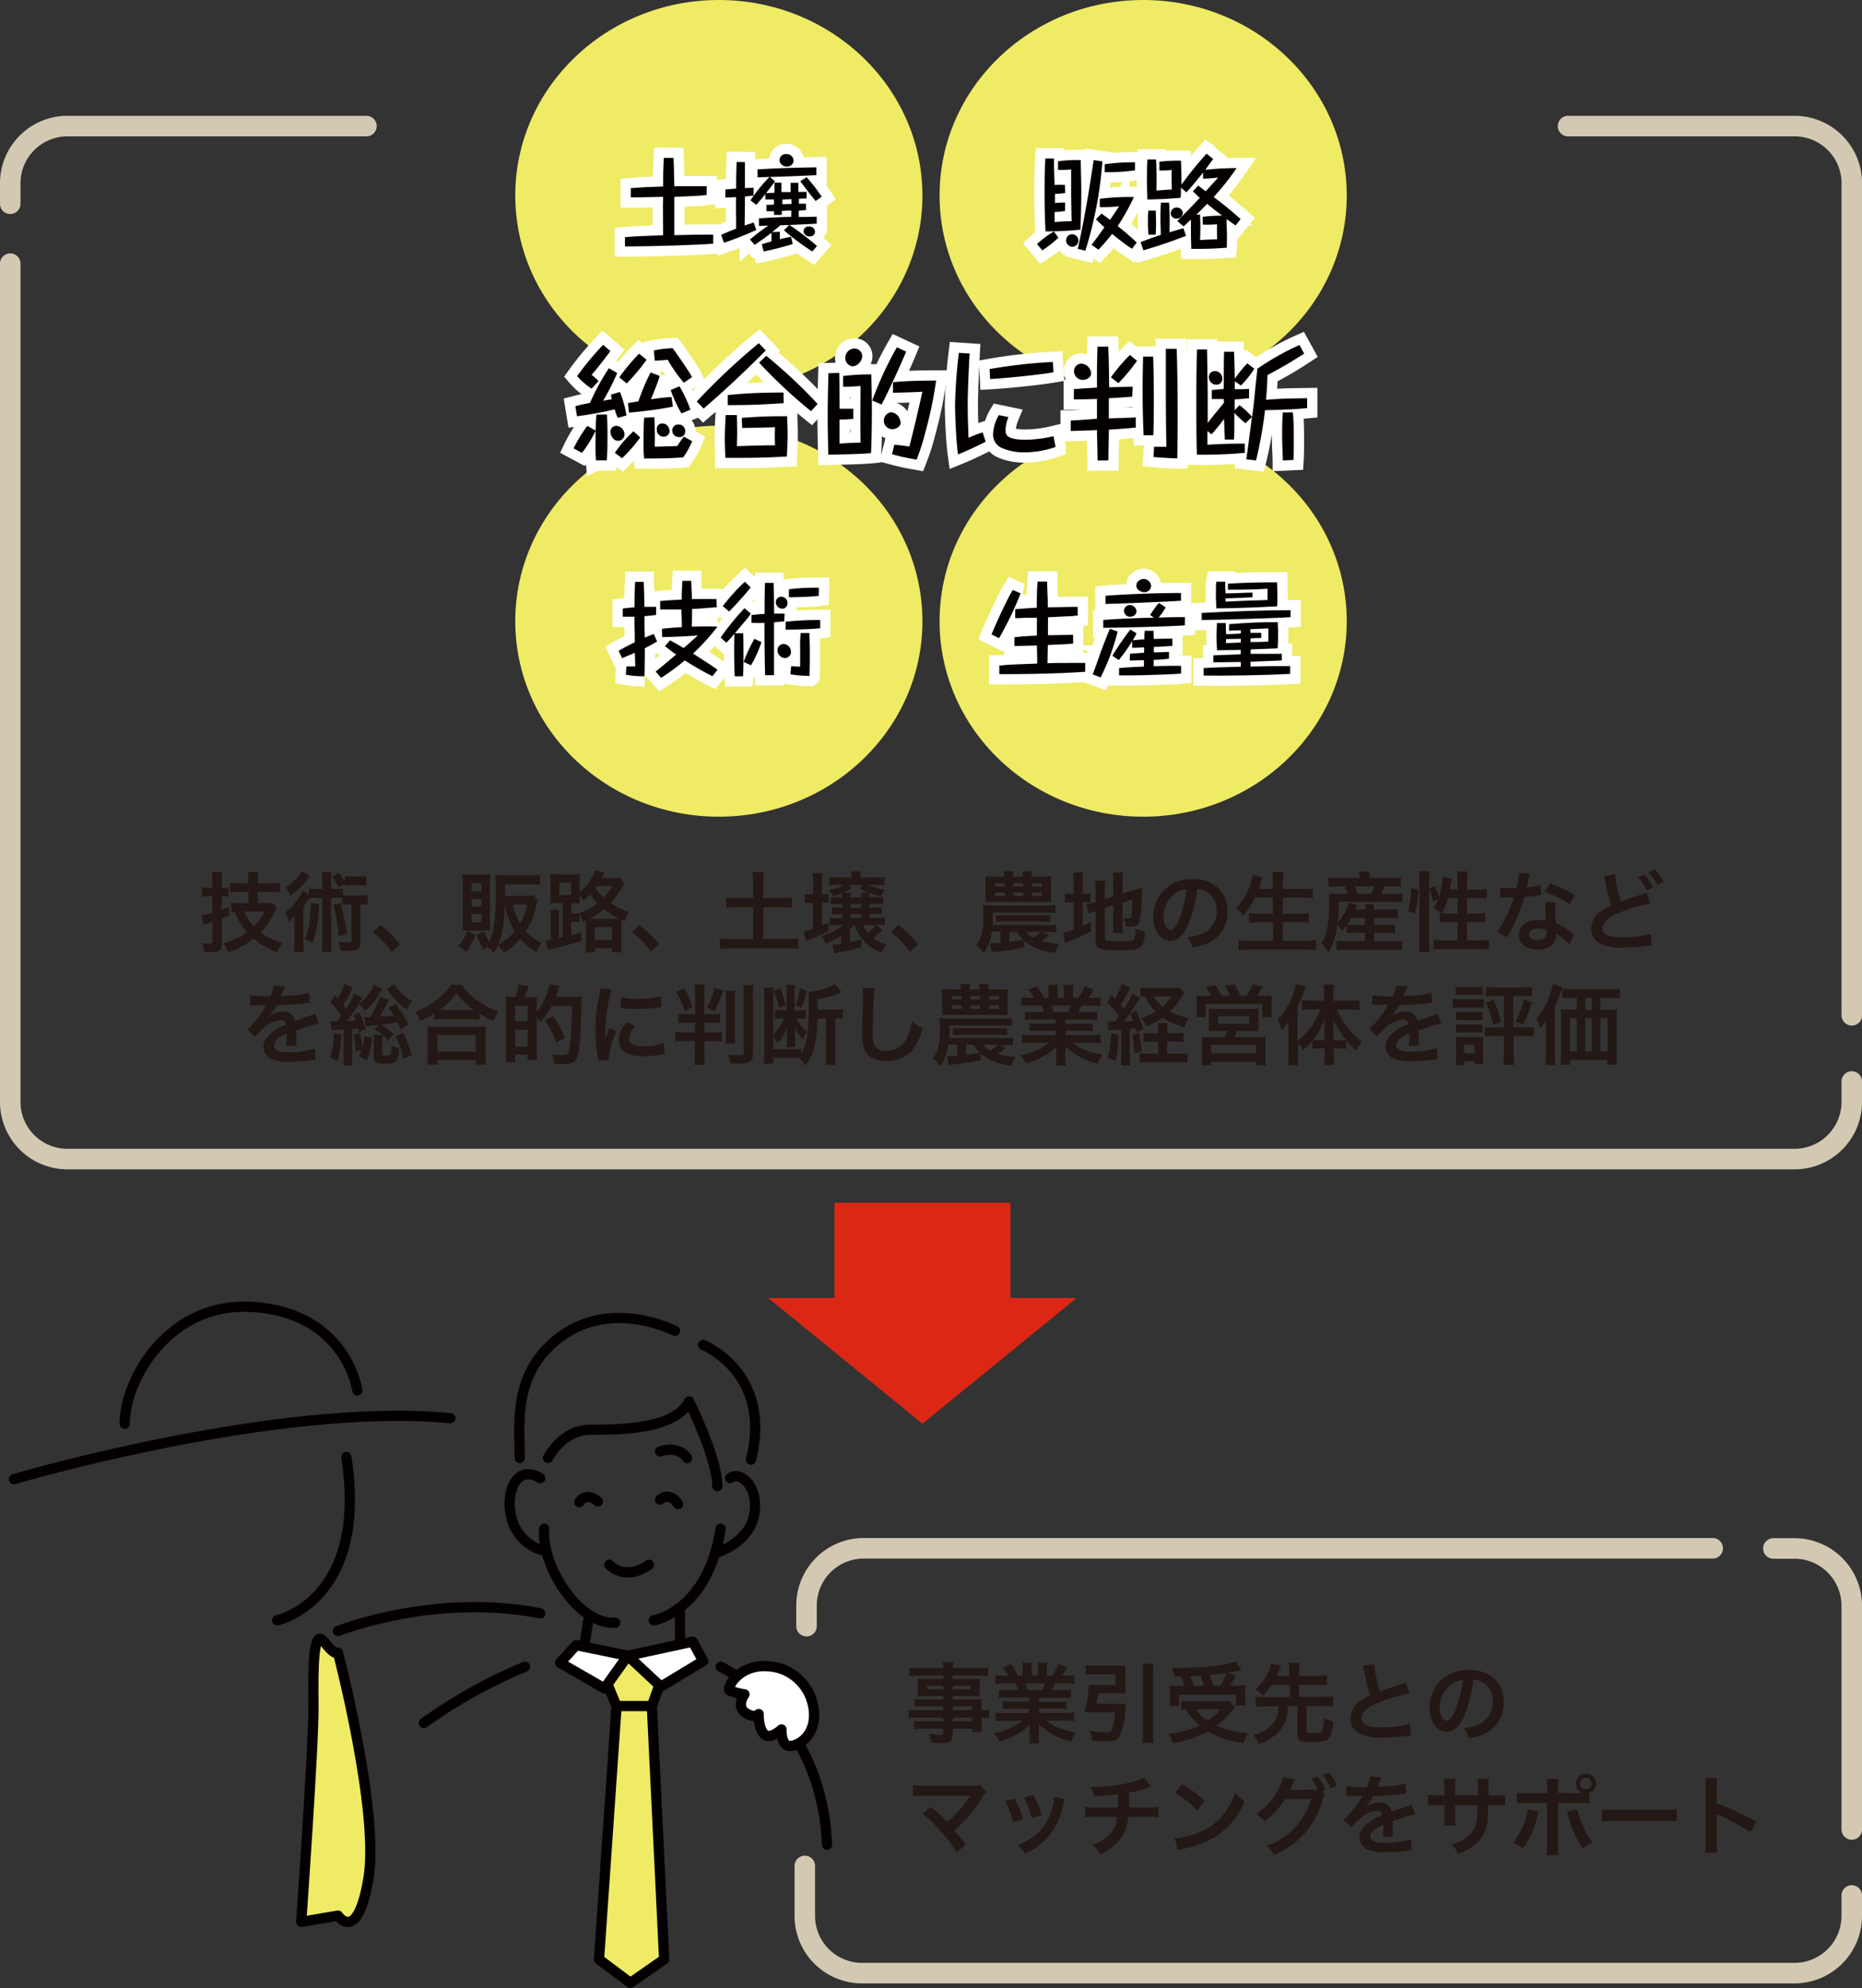 <svg xmlns="http://www.w3.org/2000/svg" viewBox="0 0 345.54 368.77"><rect x="0" y="0" width="345.54" height="368.77" fill="#333333" stroke="none"/><defs><style>.cls-1,.cls-5,.cls-7{fill:none;}.cls-1,.cls-2,.cls-3{stroke:#040000;stroke-width:1.9px;}.cls-1,.cls-2,.cls-3,.cls-5{stroke-linecap:round;stroke-linejoin:round;}.cls-2,.cls-6{fill:#efeb64;}.cls-3{fill:#fff;}.cls-4{fill:#231815;}.cls-5{stroke:#d3c9b3;}.cls-5,.cls-7{stroke-width:3.81px;}.cls-7{stroke:#fff;}.cls-8{fill:#040000;}.cls-9{fill:#dc2715;}</style></defs><g id="レイヤー_2" data-name="レイヤー 2"><g id="レイヤー_1-2" data-name="レイヤー 1"><path class="cls-1" d="M114.18,301c-7.06.43-13.84-10.93-13.18-17.44"/><path class="cls-1" d="M121.34,300.56s10-1.59,12.39-17"/><line class="cls-1" x1="109.16" y1="300.58" x2="108.56" y2="304.51"/><line class="cls-1" x1="126.19" y1="299.27" x2="126.19" y2="304.51"/><path class="cls-1" d="M133.32,287.89s5.74-1.82,6.65-7-2.62-8.13-4.48-6.71"/><path class="cls-1" d="M100.26,287.46a8.49,8.49,0,0,1-5.49-6.55c-.92-5.22,1.7-9.15,5.49-6.71"/><path class="cls-1" d="M101.69,270.44s2.62-5.24,7.86-5.24,15.71,0,18.33-5.24c0,0,5.24,10.48,5.24,15.71"/><path class="cls-1" d="M130.5,249.48s12.9,5.16,8.87,21.28"/><path class="cls-1" d="M125.26,246.86s-14.1-7.33-24.18,3.75c-5.75,6.33-4.63,14.59-4.63,19.83"/><path class="cls-1" d="M113.08,290.26s2.84,3.16,7.34,0"/><path class="cls-1" d="M122.5,269.23s3.35-1.26,5,1.25"/><path class="cls-1" d="M122.5,278.17s1.67-1.67,3.35.84"/><path class="cls-1" d="M107.51,278.65s1.13-2.08,3.45-.14"/><polyline class="cls-2" points="114.42 316.46 111.16 363.45 116.98 367.82 123.25 363.45 120.97 316.46"/><path class="cls-1" d="M133.73,309.17s18.74,8.63,19.74,33"/><polygon class="cls-2" points="123.25 310.06 120.97 316.46 114.42 316.46 112.16 311.06 116.49 307.13 123.25 310.06"/><polygon class="cls-3" points="116.49 307.13 128.54 304.51 130.5 308.11 122.64 312.86 116.49 307.13"/><polygon class="cls-3" points="116.49 307.13 106.93 305.16 103.92 308.44 112.17 313.19 116.49 307.13"/><path class="cls-1" d="M51.42,300.56s17-3.58,12.85-30.31"/><path class="cls-1" d="M2.58,274.37s48.88-14.4,81-11.31"/><path class="cls-1" d="M66.32,257.92s-2-14.4-19.48-15.49c-15.47-1-23.7,13.43-23.7,21.66"/><path class="cls-1" d="M62.72,302.54s18-7.16,37.54-3.27"/><path class="cls-1" d="M78.66,319.6a94.81,94.81,0,0,1,18.76-10.43"/><path class="cls-2" d="M62.72,306.55s7.71,29.5,5.66,41.84-5.66,6.94-5.66,6.94L55.9,356.5s2.34-32.9,2.27-40-.07-14.71,2-11.95S62.72,306.55,62.72,306.55Z"/><path class="cls-3" d="M144.5,309.4a9.09,9.09,0,0,1,6.42,7.15c1,5.77-3.49,7.71-4.75,7.25s-1.14-3-1.14-3-2.15,2-3.24.85-1-3.71-1-3.71-.71.94-2.47-.24-.17-3.41-.17-3.41a14.25,14.25,0,0,1-2.72-.69C134.64,313.2,137.52,307.62,144.5,309.4Z"/><path class="cls-4" d="M175.05,316.52h-3.84a13.28,13.28,0,0,0-1.49.06v-1.41a11.65,11.65,0,0,0,1.52.07h3.81v-.62h-3.43c-.59,0-1,0-1.36.05,0-.34.05-.68.05-1.08v-1.07c0-.45,0-.75-.05-1.14a13.22,13.22,0,0,0,1.37.05h3.42v-.61h-4.44a14.55,14.55,0,0,0-1.89.1v-1.61a14,14,0,0,0,2,.1h4.34a5.72,5.72,0,0,0-.1-1.1h2a4.32,4.32,0,0,0-.11,1.1h4.55a14.21,14.21,0,0,0,2-.1v1.61a14.62,14.62,0,0,0-1.9-.1H176.8v.61h3.66a12.67,12.67,0,0,0,1.36-.05,9.35,9.35,0,0,0,0,1.14v1.07a8.42,8.42,0,0,0,0,1.08c-.36,0-.78-.05-1.3-.05H176.8v.62h3.62c1,0,1.28,0,1.74-.05a10.57,10.57,0,0,0,0,1.47v.57a9.13,9.13,0,0,0,1.41-.08v1.54a9.51,9.51,0,0,0-1.41-.08v.93a11.43,11.43,0,0,0,.08,1.75h-1.81v-.63H176.8v.91c0,1.46-.41,1.76-2.38,1.76-.39,0-1,0-1.56-.06a4.48,4.48,0,0,0-.5-1.61,18,18,0,0,0,2.06.15c.5,0,.63-.08.63-.37v-.78h-3.81a11.86,11.86,0,0,0-1.6.08v-1.5a14,14,0,0,0,1.54.06h3.87v-.69H170.4a11,11,0,0,0-1.78.08v-1.54a11.82,11.82,0,0,0,1.75.08h4.68Zm-3-3.82v.66h3v-.66Zm4.78.66h3.25v-.66H176.8Zm3.58,3.87v-.71H176.8v.71Zm-3.58,2.07h3.58v-.69H176.8Z"/><path class="cls-4" d="M187.06,314.87a11.26,11.26,0,0,0-1.67.08v-1.54a14.53,14.53,0,0,0,1.67.06H189a12.82,12.82,0,0,0-.6-1.19h-1.74c-.8,0-1.41,0-1.93.08v-1.62a14.8,14.8,0,0,0,1.85.09h.51a6.7,6.7,0,0,0-1.1-1.5l1.62-.62a11.51,11.51,0,0,1,1.25,2.12h.92v-1.14a8.94,8.94,0,0,0-.08-1.27h1.77a9.23,9.23,0,0,0,0,1.2v1.21h1.15v-1.21c0-.52,0-.89-.05-1.2h1.76a8.44,8.44,0,0,0-.08,1.27v1.14h1a8.25,8.25,0,0,0,1.17-2.17l1.66.62a17.54,17.54,0,0,1-1,1.55h.45a14,14,0,0,0,1.83-.09v1.62c-.5-.05-1.13-.08-1.92-.08H195.8c-.31.64-.37.79-.6,1.19h1.88a14.65,14.65,0,0,0,1.66-.06V315a11,11,0,0,0-1.66-.08h-4.23v.77h3.38a11,11,0,0,0,1.67-.08V317a11.1,11.1,0,0,0-1.67-.08h-3.38v.81h4.52a15.06,15.06,0,0,0,2-.1v1.62a16.34,16.34,0,0,0-2-.1h-3.25a8.46,8.46,0,0,0,2.2,1.3,14.35,14.35,0,0,0,3.37.92,6.41,6.41,0,0,0-.92,1.65,12.64,12.64,0,0,1-6-3.2,10.71,10.71,0,0,1,0,1.15v.79a9.25,9.25,0,0,0,.11,1.63H191a11.22,11.22,0,0,0,.1-1.65V321a10.73,10.73,0,0,1,0-1.11,8.85,8.85,0,0,1-2.33,1.78,16,16,0,0,1-3.31,1.37,6.58,6.58,0,0,0-1-1.56,11.59,11.59,0,0,0,5.29-2.3h-3a16.52,16.52,0,0,0-2,.1v-1.62a15.87,15.87,0,0,0,1.94.1h4.29v-.81h-3.2a10.82,10.82,0,0,0-1.65.08v-1.46a10.74,10.74,0,0,0,1.65.08h3.2v-.77Zm6.34-1.4a12,12,0,0,0,.54-1.19h-3.7a9.07,9.07,0,0,1,.49,1.19Z"/><path class="cls-4" d="M207.59,316.06a9.91,9.91,0,0,0,1.33-.06c0,.32,0,.44-.06.86a13.62,13.62,0,0,1-1,5.06c-.4.81-1.1,1.09-2.65,1.09-.77,0-1.53-.05-2.56-.15a7.33,7.33,0,0,0-.42-1.84,17.37,17.37,0,0,0,3,.3c.63,0,.91-.09,1.05-.4a9.44,9.44,0,0,0,.65-3.3h-4.47a10.9,10.9,0,0,0-1.19.05,24.79,24.79,0,0,0,.77-5.15,8.88,8.88,0,0,0,1.27.06H207v-2h-3.81a15.31,15.31,0,0,0-1.7.09v-1.79a14.43,14.43,0,0,0,1.72.09h4.06a14.38,14.38,0,0,0,1.57-.06c0,.4,0,.78,0,1.31v2.66c0,.53,0,.87,0,1.26-.4,0-.92-.05-1.44-.05h-3.61c-.1.7-.19,1.25-.34,1.94Zm6.48-7.44a11.24,11.24,0,0,0-.1,1.79v10.77a14.84,14.84,0,0,0,.1,2.07H212a15,15,0,0,0,.12-2.07V310.41a9.38,9.38,0,0,0-.12-1.79Z"/><path class="cls-4" d="M229.18,316.74c-.27.26-.27.26-1.42,1.57a15.2,15.2,0,0,1-2,1.78,17.81,17.81,0,0,0,5.83,1.43,6.94,6.94,0,0,0-.84,1.8,19,19,0,0,1-4.39-1.07,15.91,15.91,0,0,1-2.23-1.1,20.63,20.63,0,0,1-6.4,2.2,7.06,7.06,0,0,0-.89-1.73,18.91,18.91,0,0,0,5.78-1.56,13,13,0,0,1-2.6-3l-.8.06V315.5a15.21,15.21,0,0,0,1.66.08h5.87a8.22,8.22,0,0,0,1.41-.08ZM218,311a8.93,8.93,0,0,0-.58-1.61h1.28a65.06,65.06,0,0,0,7.33-.44,16.29,16.29,0,0,0,3.28-.72l1.11,1.57c-.26,0-.31,0-.69.14-.64.15-1.14.25-2,.37l1.57.51c-.73,1.41-.75,1.45-1,1.86h1.07a14.4,14.4,0,0,0,1.75-.07,13.37,13.37,0,0,0-.05,1.36v1.19a8.36,8.36,0,0,0,.08,1.19h-1.8v-2H218.79v2.1H217a6.85,6.85,0,0,0,.1-1.24V314c0-.45,0-.79-.07-1.37a13.49,13.49,0,0,0,1.79.08h1a11.72,11.72,0,0,0-.7-1.69Zm5.43,1.69a18.21,18.21,0,0,0-.67-1.86s-.68.05-1.89.11a17.24,17.24,0,0,1,.7,1.75Zm-1.56,4.35a7.48,7.48,0,0,0,2.22,2.12,10.19,10.19,0,0,0,2.43-2.12Zm4.62-4.35a13.9,13.9,0,0,0,1.07-2.33c-.42.06-.54.08-.7.09s-.58.07-1.18.12c-.26,0-.68.06-1.2.13a11.92,11.92,0,0,1,.65,2Z"/><path class="cls-4" d="M236,312.53a13.73,13.73,0,0,1-1.65,2,6.51,6.51,0,0,0-1.38-1.2,9.09,9.09,0,0,0,2.12-2.66,7.23,7.23,0,0,0,.8-2.13l1.86.43-.31.72c-.32.79-.34.84-.48,1.15h2.31V310a11.1,11.1,0,0,0-.1-1.59h2a9.38,9.38,0,0,0-.1,1.59v.86h3.4a13.32,13.32,0,0,0,1.75-.1v1.86a13.32,13.32,0,0,0-1.75-.1h-3.4v2.22h4.5a12.47,12.47,0,0,0,1.82-.1v1.92a13,13,0,0,0-1.82-.1h-3.1v4.58c0,.36.19.42,1.19.42s1.48-.08,1.66-.34a5.77,5.77,0,0,0,.32-2.46,5.9,5.9,0,0,0,1.75.63,6.07,6.07,0,0,1-.67,3,1.66,1.66,0,0,1-1.1.69,12.81,12.81,0,0,1-2.25.15c-2.1,0-2.6-.26-2.6-1.31v-5.36H239a8.55,8.55,0,0,1-.39,2.51,6.25,6.25,0,0,1-2.52,3.28,10,10,0,0,1-2.46,1.23,7.51,7.51,0,0,0-1-1.66,6.86,6.86,0,0,0,3.6-2.11,4.56,4.56,0,0,0,.94-2.2c0-.27,0-.37.09-1h-2.44a12.91,12.91,0,0,0-1.8.1v-1.92a12.26,12.26,0,0,0,1.8.1h4.53v-2.22Z"/><path class="cls-4" d="M255,308.68a27.39,27.39,0,0,0,1.07,5.07c1.05-.39,1.05-.39,4.19-1.43a4,4,0,0,0,.62-.24l.69,2a39.64,39.64,0,0,0-5.34,1.56c-2.36.87-3.54,1.91-3.54,3.07s1.1,1.69,3.7,1.69a17.69,17.69,0,0,0,5.23-.67l.18,2.22a11.36,11.36,0,0,0-1.31.11,34.14,34.14,0,0,1-3.79.25,9,9,0,0,1-4.69-.9,3,3,0,0,1-1.41-2.7,3.83,3.83,0,0,1,1.44-2.9,10,10,0,0,1,2.2-1.39,40.85,40.85,0,0,1-1.08-4.39,8.41,8.41,0,0,0-.26-1.05Z"/><path class="cls-4" d="M271.76,318.22c-.93,2.09-2,3-3.29,3-1.84,0-3.17-1.88-3.17-4.48a6.93,6.93,0,0,1,1.78-4.71,7.23,7.23,0,0,1,5.57-2.27c3.88,0,6.41,2.36,6.41,6a6.23,6.23,0,0,1-3.94,6,9.94,9.94,0,0,1-2.54.68,5.16,5.16,0,0,0-1-1.89,8.51,8.51,0,0,0,3.22-.89,4.54,4.54,0,0,0,2.25-4.05,4,4,0,0,0-2-3.59,3.68,3.68,0,0,0-1.64-.49A23.54,23.54,0,0,1,271.76,318.22Zm-2.38-5.8a5.42,5.42,0,0,0-2.2,4.37c0,1.33.56,2.38,1.27,2.38.54,0,1.09-.68,1.67-2.07a21.38,21.38,0,0,0,1.35-5.47A4,4,0,0,0,269.38,312.42Z"/><path class="cls-4" d="M172.77,335.16c.85.71,1.34,1.15,2,1.8.89.9.89.9,1,1a19.91,19.91,0,0,0,2.12-2,20.18,20.18,0,0,0,2-2.64l.1-.14,0-.08c-.16,0-.4,0-.74,0h-7.72a15.5,15.5,0,0,0-2.08.08v-2.06a11.54,11.54,0,0,0,2.11.12l9,0a4.28,4.28,0,0,0,1.34-.13l1.14,1.28a4.89,4.89,0,0,0-.72,1,25,25,0,0,1-5.22,6.13c.68.78,1.29,1.55,2.13,2.7l-1.7,1.36a26.73,26.73,0,0,0-3.12-4.08,27.29,27.29,0,0,0-3.24-3.12Z"/><path class="cls-4" d="M188.29,333.62a18.73,18.73,0,0,1,1.58,3.84L188,338a16.27,16.27,0,0,0-1.47-3.92Zm9.29.12a3.29,3.29,0,0,0-.23.82,13.93,13.93,0,0,1-2.23,5.39,12.34,12.34,0,0,1-4.94,3.9,6,6,0,0,0-1.3-1.6,10.49,10.49,0,0,0,2.76-1.49,9.28,9.28,0,0,0,3.67-5.62,7.17,7.17,0,0,0,.29-1.86Zm-5.85-.78a15.53,15.53,0,0,1,1.57,3.72l-1.79.57a18.07,18.07,0,0,0-1.48-3.81Z"/><path class="cls-4" d="M213.6,331.44c-.19.05-.19.05-1.36.43a19.66,19.66,0,0,1-2.7.67c0,2.18,0,2.18,0,2.73h3.43a9.94,9.94,0,0,0,2-.11v1.94a15.84,15.84,0,0,0-2-.08h-3.58a8.31,8.31,0,0,1-1.08,3.53,8.47,8.47,0,0,1-2.64,2.58,10.19,10.19,0,0,1-1.5.81,5.2,5.2,0,0,0-1.41-1.72,7.51,7.51,0,0,0,2.51-1.36,5.21,5.21,0,0,0,1.86-2.75c.06-.28.11-.55.18-1.09h-4a15.84,15.84,0,0,0-1.95.08v-1.94a9.94,9.94,0,0,0,2,.11h4.14c0-.68,0-1.31,0-2.44a37.49,37.49,0,0,1-4.49.37,6.61,6.61,0,0,0-.6-1.75c.5,0,.76,0,1,0a28.32,28.32,0,0,0,6.93-.94,9.21,9.21,0,0,0,2-.76Z"/><path class="cls-4" d="M218,341a15.38,15.38,0,0,0,4.8-1.2,10.72,10.72,0,0,0,4.8-4,13.27,13.27,0,0,0,1.66-3.23,7,7,0,0,0,1.71,1.58,14.11,14.11,0,0,1-5.13,6.35,17.61,17.61,0,0,1-6.17,2.43,6,6,0,0,0-1.07.27Zm1.38-10.05a22.68,22.68,0,0,1,4.18,3.12l-1.4,1.76a17,17,0,0,0-4.12-3.28Z"/><path class="cls-4" d="M245.85,332.88a3.17,3.17,0,0,0-.4,1,16.1,16.1,0,0,1-3.26,6.12,16.34,16.34,0,0,1-5.76,4.09,5.36,5.36,0,0,0-1.38-1.7,13,13,0,0,0,8.28-8.72l-4.88.06a15.74,15.74,0,0,1-3.79,4.16,4.23,4.23,0,0,0-1.57-1.39,12.72,12.72,0,0,0,4.2-4.69,6.38,6.38,0,0,0,.82-2.16l2.22.46a1.69,1.69,0,0,0-.27.48c-.13.29-.28.62-.44.94a1.89,1.89,0,0,0-.11.23l-.13.24c.19,0,.45,0,.77,0l3.55-.05c.44,0,.71,0,.84,0a10,10,0,0,0-1.18-2l1.2-.4A10.38,10.38,0,0,1,246,332l-.7.26Zm1.05-1.17a11.17,11.17,0,0,0-1.39-2.51l1.17-.4a9.53,9.53,0,0,1,1.42,2.46Z"/><path class="cls-4" d="M249.88,331.29a19.08,19.08,0,0,0,3.75.21,6.5,6.5,0,0,0,.65-2l2.12.23a10.87,10.87,0,0,0-.65,1.46c-.08.18-.11.22-.14.29.13,0,.13,0,1-.07a21.61,21.61,0,0,0,4.24-.55l.11,1.85c-.45,0-.45,0-1.28.13-1.18.14-3.24.27-4.87.32a8.35,8.35,0,0,1-1.49,2.16l0,0,.32-.24a3.87,3.87,0,0,1,2.28-.73,2.13,2.13,0,0,1,2.32,1.71c1.24-.45,2.07-.74,2.47-.87a4.67,4.67,0,0,0,1.2-.49l.76,1.86a15.79,15.79,0,0,0-1.79.44c-.23.07-1,.34-2.43.83V338c0,.42,0,.42,0,.64v.65c0,.28,0,.42,0,.54a5.4,5.4,0,0,0,.05.85l-1.88.05a13.35,13.35,0,0,0,.1-1.88v-.38a9,9,0,0,0-1.56.84,1.71,1.71,0,0,0-.84,1.32c0,.85.78,1.19,2.74,1.19a14.26,14.26,0,0,0,4.76-.68l.16,2.09a4.54,4.54,0,0,0-.75.06,29,29,0,0,1-4.14.29,6.89,6.89,0,0,1-3.61-.68,2.34,2.34,0,0,1-1.18-2.09,2.55,2.55,0,0,1,.71-1.79,7.89,7.89,0,0,1,3.48-2.29.89.89,0,0,0-1-.87,5.49,5.49,0,0,0-3.32,1.67,7.27,7.27,0,0,0-1.41,1.47l-1.47-1.46a9.61,9.61,0,0,0,1.46-1.44,20.56,20.56,0,0,0,1.94-2.77,1.12,1.12,0,0,1,.13-.21l-.27,0-2,0-.46,0a1.49,1.49,0,0,0-.26,0Z"/><path class="cls-4" d="M274.27,333v-1.25a9.9,9.9,0,0,0-.08-1.8h2.09a6.07,6.07,0,0,0-.06,1.09c0,1,0,1,0,2h1a12.19,12.19,0,0,0,2.1-.11v2a17.48,17.48,0,0,0-2.07-.08h-1.09a19.61,19.61,0,0,1-.11,2.67,6.5,6.5,0,0,1-2.33,4.65,9.24,9.24,0,0,1-3.16,1.7,4.86,4.86,0,0,0-1.21-1.72,7.52,7.52,0,0,0,3.09-1.54,5.06,5.06,0,0,0,1.72-3.88c0-.38,0-.76.06-1.88h-4.19v2.43a9.87,9.87,0,0,0,.06,1.36H268a10.63,10.63,0,0,0,.06-1.39v-2.4h-1a17.67,17.67,0,0,0-2.08.08v-2a12.32,12.32,0,0,0,2.11.11h.95v-1.62a8.09,8.09,0,0,0-.08-1.44h2.12a8.71,8.71,0,0,0-.06,1.39V333Z"/><path class="cls-4" d="M285.5,336.08c0,.1-.05.2-.07.23s0,.13-.06.27a17.13,17.13,0,0,1-2.72,6.3,7.24,7.24,0,0,0-1.88-1.05,13.12,13.12,0,0,0,2.73-6.23Zm7.36-3.46c.34,0,.5,0,.89,0a1.86,1.86,0,0,1,.55-3.64,1.87,1.87,0,0,1,1.88,1.86,1.91,1.91,0,0,1-1.23,1.77v1.91a13.27,13.27,0,0,0-2.06-.08h-3.74v7.85a13.26,13.26,0,0,0,.08,1.81H287a11.31,11.31,0,0,0,.1-1.83v-7.83h-3.59a13,13,0,0,0-2,.08v-2a11,11,0,0,0,2.07.11h3.56v-.91A8.7,8.7,0,0,0,287,330h2.19a12.4,12.4,0,0,0-.07,1.72v.86Zm-.18,3a18.1,18.1,0,0,0,2.87,6.17,10.16,10.16,0,0,0-1.86,1.11,21.42,21.42,0,0,1-2.66-6.05,3.87,3.87,0,0,0-.26-.75Zm.57-4.78a1.06,1.06,0,1,0,2.12,0,1.06,1.06,0,0,0-2.12,0Z"/><path class="cls-4" d="M297.27,335.6a17,17,0,0,0,2.63.11h8.63a16.88,16.88,0,0,0,2.62-.11v2.25a18,18,0,0,0-2.64-.08h-8.6a18,18,0,0,0-2.64.08Z"/><path class="cls-4" d="M316.44,343.66a11.18,11.18,0,0,0,.09-1.81V331.47a11.16,11.16,0,0,0-.09-1.65h2.21a11.62,11.62,0,0,0-.06,1.7v3a48.34,48.34,0,0,1,7.35,3.41l-1.13,1.92a38,38,0,0,0-5.74-3.1c-.37-.18-.42-.19-.55-.27a8.13,8.13,0,0,1,.07,1.1v4.27c0,.84,0,1.27.06,1.8Z"/><path class="cls-5" d="M149.35,346.12v9.09A10.63,10.63,0,0,0,159.8,366H333.19a10.63,10.63,0,0,0,10.45-10.8v-3.6"/><path class="cls-5" d="M329.1,287.23h4.09A10.63,10.63,0,0,1,343.64,298v41.35"/><path class="cls-5" d="M149.67,301.64V298a10.62,10.62,0,0,1,10.44-10.8H317.83"/><path class="cls-5" d="M1.9,48.91V204.16A10.62,10.62,0,0,0,12.35,215H333.19a10.62,10.62,0,0,0,10.45-10.79v-3.6"/><path class="cls-5" d="M291,23.39h42.2a10.62,10.62,0,0,1,10.45,10.79V188.33"/><path class="cls-5" d="M1.9,37.79V34.18A10.62,10.62,0,0,1,12.35,23.39H68"/><path class="cls-4" d="M38.73,166.26a10.2,10.2,0,0,0-1.25.08v-1.75a6.7,6.7,0,0,0,1.26.1h.67v-1.33a10.86,10.86,0,0,0-.1-1.65h1.93a9.65,9.65,0,0,0-.1,1.64v1.34h.26a6.16,6.16,0,0,0,1-.06v1.7a6.5,6.5,0,0,0-1-.07h-.24v2.48l1.36-.5v1.6l-1.36.53V175c0,1.3-.42,1.6-2.14,1.6-.39,0-.64,0-1.15,0a4.89,4.89,0,0,0-.38-1.69,8.38,8.38,0,0,0,1.31.13c.53,0,.63-.06.63-.5V171l-.44.16-.55.18c-.23.08-.5.17-.68.25l-.36-1.79a11.33,11.33,0,0,0,2-.49v-3.06Zm7.35-.81H44.56c-.75,0-1.4,0-1.87.08v-1.76a17,17,0,0,0,1.85.08h1.54v-.49a9.11,9.11,0,0,0-.1-1.63h1.93a10.61,10.61,0,0,0-.08,1.62v.5h2.25a13.84,13.84,0,0,0,1.84-.1v1.8a17.31,17.31,0,0,0-1.84-.1H47.83v2.08h1.52a7.08,7.08,0,0,0,1.16-.07l.86.92c-.13.21-.19.34-.5,1a13.76,13.76,0,0,1-2.52,3.56,12.78,12.78,0,0,0,4.07,2,5.72,5.72,0,0,0-1,1.77,16,16,0,0,1-4.37-2.61,14.43,14.43,0,0,1-4.69,2.56,6.63,6.63,0,0,0-.91-1.67,12.65,12.65,0,0,0,4.39-2.09,12,12,0,0,1-2.29-3.75c-.26,0-.35,0-.65,0v-1.71a13.5,13.5,0,0,0,1.64.1h1.54Zm-.75,3.63a8.3,8.3,0,0,0,1.77,2.72,8.59,8.59,0,0,0,2-2.72Z"/><path class="cls-4" d="M59.82,163.53a11,11,0,0,0-.1-1.77h1.83a10.82,10.82,0,0,0-.1,1.77v1.36h.75a8.24,8.24,0,0,0,1.47-.09v1.3a6.29,6.29,0,0,0,.81,0h2.44a6.68,6.68,0,0,0,1.33-.08v1.8a8.91,8.91,0,0,0-1.38-.07v6.93c0,.86-.21,1.3-.74,1.51a5.9,5.9,0,0,1-1.67.16c-.31,0-.5,0-1.29,0a5.12,5.12,0,0,0-.37-1.7,14.45,14.45,0,0,0,1.91.14c.4,0,.51-.08.51-.37v-6.64h-.74a5.76,5.76,0,0,0-1,.07v-1.31c-.27,0-.48,0-.86,0H61.45v8.1a12.72,12.72,0,0,0,.1,1.94H59.72a13.21,13.21,0,0,0,.1-1.94v-8.1H58.39a5.81,5.81,0,0,0-1,.07c-.44.73-.81,1.28-1.08,1.67v6.49a12.32,12.32,0,0,0,.08,1.83H54.54a14.55,14.55,0,0,0,.1-1.88v-3c0-.65,0-.67,0-1.77A6.14,6.14,0,0,1,53.58,171a5.78,5.78,0,0,0-.63-1.78,9.37,9.37,0,0,0,2.41-2.58,6.37,6.37,0,0,0,.81-1.45l1.17.69V164.8a8.17,8.17,0,0,0,1.47.09h1Zm-2.29-1.06-.84,1.06a13.17,13.17,0,0,1-2.83,2.6,7.76,7.76,0,0,0-.79-1.54,8.27,8.27,0,0,0,2.93-3Zm1.66,5.25a24.62,24.62,0,0,1-1.14,7.2,12.57,12.57,0,0,0-1.47-.82,9.75,9.75,0,0,0,.81-2.71,30.8,30.8,0,0,0,.32-3.88Zm3.67-3.09a8.68,8.68,0,0,0-1.29-2l1.23-.73A11.13,11.13,0,0,1,64,163.49v-1a7.39,7.39,0,0,0,1.26.08h1.49a6.88,6.88,0,0,0,1.26-.08v1.81a7.69,7.69,0,0,0-1.26-.08H65.24a8,8,0,0,0-1.26.08v-.42Zm.32,2.86a44,44,0,0,1,1.19,5.7l-1.51.5a36.28,36.28,0,0,0-1-5.86Z"/><path class="cls-4" d="M70.58,171.59a18.83,18.83,0,0,1,3.64,3.56l-1.51,1.41a17.22,17.22,0,0,0-3.51-3.69Z"/><path class="cls-4" d="M88.18,173.45a8.9,8.9,0,0,1-1.7,3.16A4,4,0,0,0,85,175.49a7.52,7.52,0,0,0,1.69-2.77ZM87,172.62a7.19,7.19,0,0,0-1.13,0c0-.57,0-1.06,0-1.62v-7.37a12.75,12.75,0,0,0-.07-1.46,11.94,11.94,0,0,0,1.44.07h2.32a9.31,9.31,0,0,0,1.36-.07c0,.41,0,.65,0,1.33v7.74c0,.71,0,1,0,1.38a9.78,9.78,0,0,0-1.17,0Zm.49-7.28h1.86v-1.52H87.52Zm0,2.82h1.86v-1.41H87.52Zm0,2.94h1.86v-1.52H87.52Zm12.35-4a10.32,10.32,0,0,0-.5,1.55,14.35,14.35,0,0,1-1.75,4.09,9.36,9.36,0,0,0,2.92,2.17,6.62,6.62,0,0,0-1,1.7,12.84,12.84,0,0,1-3-2.46,12.73,12.73,0,0,1-3,2.63,4.32,4.32,0,0,0-1.12-1.41,13.16,13.16,0,0,1-.74,1.34,5.27,5.27,0,0,0-1.27-1.07,5,5,0,0,0-.61.57,17.86,17.86,0,0,1-1.36-2.77l1.41-.65a15,15,0,0,0,.94,1.88c.85-1.63,1.21-4,1.23-8.29,0-.6,0-1.26,0-2v-.23c0-.68,0-1.29-.06-1.84.56,0,1.13.08,1.83.08H98.4a14.79,14.79,0,0,0,1.8-.1v1.83a17.91,17.91,0,0,0-1.79-.08H93.74v2.13h4a6,6,0,0,0,1.31-.08Zm-6.17.68c-.11,3.78-.43,5.71-1.23,7.51a10.81,10.81,0,0,0,3.06-2.53,13.32,13.32,0,0,1-1.81-5Zm1.51,0a11.34,11.34,0,0,0,1.34,3.51,11.78,11.78,0,0,0,1.33-3.51Z"/><path class="cls-4" d="M104.4,167.53h-.86a13,13,0,0,0-1.46.06,14.87,14.87,0,0,0,.07-1.59v-2.25a15.54,15.54,0,0,0-.07-1.63,12.61,12.61,0,0,0,1.61.08H106a12.09,12.09,0,0,0,1.62-.08,14.49,14.49,0,0,0-.06,1.63v1.7a8.36,8.36,0,0,0,2.88-4l1.79.37-.55,1.07h1.9a8.22,8.22,0,0,0,1.41-.08l.85,1.05a17,17,0,0,1-2.55,3.63,12.6,12.6,0,0,0,3.41,1.65,6.63,6.63,0,0,0-.71,1.74l-.71-.34a5.81,5.81,0,0,0,0,.93v3.41a12.12,12.12,0,0,0,.09,1.77h-1.78v-.76h-3.19v.77h-1.77a9.89,9.89,0,0,0,.08-1.62v-3.56c0-.37,0-.48,0-.74l-.55.24a3.77,3.77,0,0,0-.62-1.24V171a9.58,9.58,0,0,0-1.17,0H106v2.51c.65-.17,1-.26,1.88-.57v1.57c-1.64.55-3.32,1-5.51,1.51a3.6,3.6,0,0,0-.71.21l-.4-1.82.93-.09v-3.94a8.87,8.87,0,0,0-.09-1.65h1.68a9.88,9.88,0,0,0-.08,1.59V174l.73-.16Zm-.62-1.5H106v-2.31h-2.17Zm3.71,3.39a12.63,12.63,0,0,0,3.35-1.88,9.18,9.18,0,0,1-1.29-1.62,7.87,7.87,0,0,1-1.3,1.15,4.76,4.76,0,0,0-.69-1c0,.81,0,1.13,0,1.5a13.15,13.15,0,0,0-1.32,0H106v1.87h.35a4.77,4.77,0,0,0,1.17-.08Zm6.54,1c.42,0,.58,0,.91,0a15.41,15.41,0,0,1-2.85-1.75,14.76,14.76,0,0,1-2.72,1.77H114Zm-3.67,3.93h3.19V172h-3.19Zm.46-10a3.25,3.25,0,0,1-.27.37,7.64,7.64,0,0,0,1.44,1.75,9.1,9.1,0,0,0,1.62-2.12Z"/><path class="cls-4" d="M118.64,171.59a18.83,18.83,0,0,1,3.64,3.56l-1.51,1.41a17.22,17.22,0,0,0-3.51-3.69Z"/><path class="cls-4" d="M139.76,163.67a14,14,0,0,0-.11-1.89h2.1a13.46,13.46,0,0,0-.11,1.89v2.93h3.22a17.14,17.14,0,0,0,2.09-.1v1.9a17.93,17.93,0,0,0-2.09-.1h-3.22v5.86h4.24c.92,0,1.68,0,2.27-.09V176a18.61,18.61,0,0,0-2.27-.11h-10a19,19,0,0,0-2.31.11v-1.92c.59.06,1.34.09,2.31.09h3.92V168.3h-2.93a18.19,18.19,0,0,0-2.11.1v-1.9a17.39,17.39,0,0,0,2.11.1h2.93Z"/><path class="cls-4" d="M150.91,163.53a9,9,0,0,0-.1-1.59h1.83a8.76,8.76,0,0,0-.1,1.59v2.33h.1a6,6,0,0,0,1.12-.07v1.69a6.87,6.87,0,0,0-1.11,0h-.11v4.16l1.22-.55,0,1.65c-1,.5-1.73.81-3.59,1.57-.19.1-.32.14-.6.27l-.4-1.83a7.25,7.25,0,0,0,1.7-.48v-4.79h-.31a8,8,0,0,0-1.18.06v-1.71a6.48,6.48,0,0,0,1.18.08h.31Zm12.87,9A14.08,14.08,0,0,1,162,174a7.52,7.52,0,0,0,2.51,1.22,6.58,6.58,0,0,0-.92,1.52,8.65,8.65,0,0,1-3.58-2.53,7.43,7.43,0,0,1-1.42-2.6h-.12c-.26.27-.43.47-.74.76v2.39a20.45,20.45,0,0,0,2.1-.5v1.46c-1.16.32-2,.5-3.43.78-1.1.21-1.41.27-1.63.34l-.26-1.62a10.84,10.84,0,0,0,1.62-.16V173.6a17.91,17.91,0,0,1-2.89,1.44,6.05,6.05,0,0,0-.84-1.43,10.12,10.12,0,0,0,4-2h-.94a8.72,8.72,0,0,0-1.49.08v-1.44a11.44,11.44,0,0,0,1.57.06h.73v-.71h-.41c-.71,0-1,0-1.44,0v-1.28c.41,0,.7.05,1.43.05h.42v-.68h-.71c-.73,0-1,0-1.41.05v-1.36a9.47,9.47,0,0,0,1.44.06h.68c0-.35,0-.56-.05-.74a11.67,11.67,0,0,1-1.64.55,5.54,5.54,0,0,0-.84-1.12,7.88,7.88,0,0,0,2.85-1h-1.16a15.24,15.24,0,0,0-1.57.08v-1.52a16.19,16.19,0,0,0,1.66.08H158v-.19a5.77,5.77,0,0,0-.08-.94h1.83a4.55,4.55,0,0,0-.08.94v.19h2.77a16.71,16.71,0,0,0,1.72-.08v1.52a16.82,16.82,0,0,0-1.69-.08H161a12.35,12.35,0,0,0,3.21.92,7,7,0,0,0-.76,1.18,16.73,16.73,0,0,1-2.09-.61,4.41,4.41,0,0,0-.05.79h1a9.35,9.35,0,0,0,1.59-.08v1.39c-.52,0-.84-.06-1.55-.06h-1v.68h.79a10,10,0,0,0,1.49-.07v1.32a11,11,0,0,0-1.49-.07h-.79v.71h1.23a8.55,8.55,0,0,0,1.62-.08v1.46a14.48,14.48,0,0,0-1.57-.08Zm-5.9-6.94c0,.26,0,.43-.06.87h2c0-.45,0-.6-.05-.86h1.42a9.66,9.66,0,0,1-1.6-.77l.57-.65h-2.69l.55.58a10.63,10.63,0,0,1-1.51.83Zm-.06,2.8h2v-.68h-2Zm0,1.89h2v-.71h-2Zm2.35,1.3A5.53,5.53,0,0,0,161,173a6.06,6.06,0,0,0,1.51-1.37Z"/><path class="cls-4" d="M166.7,171.59a18.55,18.55,0,0,1,3.64,3.56l-1.5,1.41a17.51,17.51,0,0,0-3.52-3.69Z"/><path class="cls-4" d="M190,175.73a43.3,43.3,0,0,1-5.33.8,3,3,0,0,0-.63.11l-.3-1.67.17,0c.38,0,1.27-.05,1.75-.08v-2.08h-1.6a8.89,8.89,0,0,1-1.51,4,7.69,7.69,0,0,0-1.36-1.44c1-1.33,1.3-2.69,1.3-5.49,0-.69,0-1.62-.08-2a13.71,13.71,0,0,0,1.6.08h10.3a10.89,10.89,0,0,0,1.55-.08v1.46a13.73,13.73,0,0,0-1.55-.07H184.23v1c0,.42,0,.71,0,1.31h10.46a9.21,9.21,0,0,0,1.34-.06v1.44a9,9,0,0,0-1.34-.07h-1.35l1.38.54a12.65,12.65,0,0,1-1.55,1.1,13.85,13.85,0,0,0,3.38.53,12.44,12.44,0,0,0-.73,1.66,10.73,10.73,0,0,1-5.81-2.21Zm3.27-13.11c.88,0,1.12,0,1.83-.07a12,12,0,0,0-.06,1.51v1.83c0,.61,0,1.13,0,1.47-.64-.05-.87-.05-1.61-.05h-9.1c-.44,0-1,0-1.44.05,0-.39,0-.73,0-1.49v-1.79a12.5,12.5,0,0,0-.06-1.53c.5,0,1.13.07,1.83.07h1.71a7.18,7.18,0,0,0-.08-1h1.79a4.43,4.43,0,0,0-.09,1h1.82c0-.37,0-.78-.08-1h1.79a5.15,5.15,0,0,0-.08,1Zm-8.63,1.2v.63h1.81v-.63Zm0,1.75v.63h1.81v-.63Zm.18,4.16a10,10,0,0,0,1.44.06h7.22a10,10,0,0,0,1.44-.06V171a10.4,10.4,0,0,0-1.44-.07h-7.22a10.59,10.59,0,0,0-1.44.07Zm2.49,5q.82-.1,2.55-.39a5.38,5.38,0,0,1-1.17-1.51H187.3Zm.76-10.28h1.82v-.63h-1.82Zm0,1.75h1.82v-.63h-1.82Zm2.34,6.63a3.16,3.16,0,0,0,1.34,1.11,8.35,8.35,0,0,0,1.39-1.11Zm1.11-8.38h1.83v-.63h-1.83Zm0,1.75h1.83v-.63h-1.83Z"/><path class="cls-4" d="M199.24,163.7a14.87,14.87,0,0,0-.09-1.86H201a11.49,11.49,0,0,0-.1,1.88v2.07h.36a5.38,5.38,0,0,0,1.08-.06v1.7a7.08,7.08,0,0,0-1.13-.07h-.31v4.41c.63-.29.81-.38,1.54-.75l.05,1.72a27.43,27.43,0,0,1-4,1.79c-.45.18-.6.25-.84.36l-.34-1.86a8.85,8.85,0,0,0,1.92-.58v-5.09h-.37a7.09,7.09,0,0,0-1.26.08v-1.73a6,6,0,0,0,1.26.08h.37ZM205.06,174c0,.32.11.43.47.5a12.84,12.84,0,0,0,2.2.11c1.92,0,2.44-.08,2.68-.42a3.6,3.6,0,0,0,.3-1.93,8.33,8.33,0,0,0,1.76.54c-.19,3.24-.53,3.46-5.15,3.46-3.27,0-4-.3-4-1.73V169l-.32.1a9,9,0,0,0-1,.37l-.41-1.76a9.92,9.92,0,0,0,1.57-.36l.15-.05v-2.22a10.33,10.33,0,0,0-.1-1.71h1.91a13.44,13.44,0,0,0-.09,1.65v1.76l1.57-.5v-2.82a12.21,12.21,0,0,0-.08-1.61h1.87a14.28,14.28,0,0,0-.09,1.65v2.26l2.33-.72a10.87,10.87,0,0,0,1.32-.49c0,.71,0,.83-.08,1.7a30.25,30.25,0,0,1-.35,4.45c-.21.92-.65,1.2-1.83,1.2-.21,0-.36,0-.76,0a4.85,4.85,0,0,0-.44-1.67,4.49,4.49,0,0,0,.91.13c.4,0,.5-.07.56-.41.08-.53.15-1.53.2-3.1l-1.86.58v4a12.7,12.7,0,0,0,.09,1.62h-1.87a13.21,13.21,0,0,0,.08-1.67v-3.43l-1.57.5Z"/><path class="cls-4" d="M220.49,171.52c-.92,2.09-2,3-3.28,3-1.85,0-3.18-1.88-3.18-4.49a7,7,0,0,1,1.79-4.71,7.25,7.25,0,0,1,5.56-2.26c3.89,0,6.42,2.36,6.42,6a6.24,6.24,0,0,1-3.94,6,10.63,10.63,0,0,1-2.54.68,5.18,5.18,0,0,0-1-1.89,8.83,8.83,0,0,0,3.22-.89A4.54,4.54,0,0,0,225.8,169a4,4,0,0,0-2-3.6,3.48,3.48,0,0,0-1.63-.48A23.46,23.46,0,0,1,220.49,171.52Zm-2.38-5.79a5.42,5.42,0,0,0-2.2,4.37c0,1.33.57,2.38,1.28,2.38.54,0,1.09-.68,1.67-2.07a21.46,21.46,0,0,0,1.34-5.48A4.18,4.18,0,0,0,218.11,165.73Z"/><path class="cls-4" d="M232.9,166.49a14.32,14.32,0,0,1-2.2,3.4,4.75,4.75,0,0,0-1.33-1.38,11.67,11.67,0,0,0,2.74-4.73,9.24,9.24,0,0,0,.36-1.5l1.84.45a2.36,2.36,0,0,1-.14.42,4.45,4.45,0,0,0-.17.54c-.08.24-.22.65-.43,1.21h2.64v-1.23a13.21,13.21,0,0,0-.12-1.94h2.08a14,14,0,0,0-.1,1.92v1.25h3.37a20.5,20.5,0,0,0,2.18-.1v1.79a20.63,20.63,0,0,0-2.14-.1h-3.41v3h2.8a15.61,15.61,0,0,0,2-.1v1.78a19.12,19.12,0,0,0-2-.1h-2.8v3.44H242a17.61,17.61,0,0,0,2.25-.12v1.85a19,19,0,0,0-2.2-.11h-9.91a20.92,20.92,0,0,0-2.29.11v-1.85a19,19,0,0,0,2.25.12h4.16v-3.44h-2.5a18.22,18.22,0,0,0-2,.1v-1.78a14,14,0,0,0,1.95.1h2.51v-3Z"/><path class="cls-4" d="M249.9,171.67a12.17,12.17,0,0,1-.84,1,7,7,0,0,0-.94-1.12,11.18,11.18,0,0,1-1.59,5.07,7.15,7.15,0,0,0-1.3-1.59,7.33,7.33,0,0,0,.93-2.14,23.06,23.06,0,0,0,.5-5.39c0-.65,0-1.24-.08-1.78a15.21,15.21,0,0,0,1.84.08h1.67a5,5,0,0,0-.55-1.37h-1.38a13.74,13.74,0,0,0-1.65.06v-1.75a11.12,11.12,0,0,0,1.77.1h4v-.16a7.35,7.35,0,0,0-.08-1h2a5.45,5.45,0,0,0-.09,1v.16h4a12.08,12.08,0,0,0,1.83-.1v1.75a15.3,15.3,0,0,0-1.73-.06h-1.25a11.61,11.61,0,0,1-.68,1.37h2.14a12.17,12.17,0,0,0,1.82-.08v1.65a14.71,14.71,0,0,0-1.82-.08h-10a34.41,34.41,0,0,1-.15,3.77,6,6,0,0,0,1.13-1.52,9.06,9.06,0,0,0,.85-2.07l1.63.37-.35.88h1.81a5.41,5.41,0,0,0-.07-1H255a6.14,6.14,0,0,0-.07,1h2.92a9.7,9.7,0,0,0,1.55-.08v1.71a13.34,13.34,0,0,0-1.57-.06H255v1.28h2.43a10.35,10.35,0,0,0,1.46-.07v1.59a11.33,11.33,0,0,0-1.46-.07H255v1.57h3.66a12.43,12.43,0,0,0,1.54-.08v1.74a10.73,10.73,0,0,0-1.59-.1h-9a11.82,11.82,0,0,0-1.56.08V174.5a9,9,0,0,0,1.53.08h3.7V173h-1.87a13.07,13.07,0,0,0-1.49.07Zm.84-1.39a9.55,9.55,0,0,1-.75,1.23c.33,0,.7.05,1.38.05h1.89v-1.28Zm3.67-4.49a7.37,7.37,0,0,0,.62-1.37H251.4a10.59,10.59,0,0,1,.55,1.37Z"/><path class="cls-4" d="M261.29,169a14.71,14.71,0,0,0,.58-4.21l1.31.16a20.33,20.33,0,0,1-.6,4.54Zm2,7.61a15.56,15.56,0,0,0,.12-2V163.33a11,11,0,0,0-.12-1.72h2a12.36,12.36,0,0,0-.1,1.72v11.4a14.68,14.68,0,0,0,.1,1.91ZM270.5,165v-1.62a11.13,11.13,0,0,0-.11-1.72h1.95a11,11,0,0,0-.11,1.72V165h1.9a10.85,10.85,0,0,0,1.78-.1v1.8a14,14,0,0,0-1.77-.1h-1.91v2.84h1.62a11.17,11.17,0,0,0,1.75-.09v1.75a13.1,13.1,0,0,0-1.77-.09h-1.6v3.43h2.2a15.37,15.37,0,0,0,1.9-.1v1.83a13.33,13.33,0,0,0-1.9-.11h-6.51a13.38,13.38,0,0,0-1.91.11v-1.83a15.56,15.56,0,0,0,1.91.1h2.58V171H269a14.69,14.69,0,0,0-1.8.09v-1.75l.26,0a10.34,10.34,0,0,0-1.45-.91,6.56,6.56,0,0,0,.85-1.62l-.93.45a9.28,9.28,0,0,0-.75-2.41l1.09-.52a13.4,13.4,0,0,1,.74,2.06,13.47,13.47,0,0,0,.7-3.74l1.73.32a3.12,3.12,0,0,0-.11.59c-.05.3-.17,1-.25,1.39Zm-1.77,1.6a12,12,0,0,1-1.16,2.79c.35,0,.71.05,1.23.05h1.7V166.6Z"/><path class="cls-4" d="M283.91,162.08c-.09.31-.09.31-.26,1.09-.08.39-.16.71-.34,1.42a13.15,13.15,0,0,0,2.59-.45L286,166a4.11,4.11,0,0,0-.51.08c-.59.1-1.58.21-2.58.29a31.06,31.06,0,0,1-1.78,4.7c-.37.79-.52,1.08-1.13,2.22l-.31.58-1.86-1a14.82,14.82,0,0,0,1.57-2.59,25,25,0,0,0,1.52-3.82l-1,0-.65,0h-.86v-1.85a10.76,10.76,0,0,0,2.19.15c.19,0,.47,0,.83,0a16.69,16.69,0,0,0,.48-2.82Zm7.34,13.12a9.76,9.76,0,0,0-2.48-2,2.86,2.86,0,0,1,0,.32,2.59,2.59,0,0,1-.69,1.72,3.76,3.76,0,0,1-2.69.91c-2.14,0-3.53-1.07-3.53-2.72s1.44-2.79,3.5-2.79a8.38,8.38,0,0,1,1.5.15c-.05-.75-.08-1.38-.08-1.86a8.46,8.46,0,0,1,.13-1.64l1.88.1a5.44,5.44,0,0,0-.2,1.63,17.89,17.89,0,0,0,.15,2.22,10.12,10.12,0,0,1,2.56,1.49,5.1,5.1,0,0,1,.56.44,2.51,2.51,0,0,0,.25.23Zm-5.75-3c-1.05,0-1.73.43-1.73,1.11s.58,1.05,1.58,1.05S287,174,287,173.05c0-.17,0-.56,0-.56A4.19,4.19,0,0,0,285.5,172.24Zm5.83-4.49a19.78,19.78,0,0,0-4.66-2.26l1-1.58a25.87,25.87,0,0,1,4.56,2.17Z"/><path class="cls-4" d="M299.71,162.17a27.81,27.81,0,0,0,1.07,5.06c1-.39,1.62-.6,3.66-1.24a6.93,6.93,0,0,0,1.14-.42l.7,2a36.4,36.4,0,0,0-5.34,1.55q-3.56,1.31-3.55,3.06c0,1.18,1.1,1.68,3.71,1.68a18.61,18.61,0,0,0,5.23-.64l.18,2.2c-.34,0-.46,0-1.31.11a33.72,33.72,0,0,1-3.79.24,9,9,0,0,1-4.7-.89,3,3,0,0,1-1.41-2.7,3.86,3.86,0,0,1,1.44-2.9A9.75,9.75,0,0,1,299,168a39.79,39.79,0,0,1-1.09-4.39,9.14,9.14,0,0,0-.26-1.07Zm5.37,0a10.1,10.1,0,0,1,1.7,2.38l-1.13.6a11.27,11.27,0,0,0-1.7-2.42Zm2.51,2a11.53,11.53,0,0,0-1.65-2.34l1.09-.57a9.67,9.67,0,0,1,1.68,2.28Z"/><path class="cls-4" d="M46.42,184.6a20,20,0,0,0,3.75.21,6.5,6.5,0,0,0,.65-2l2.12.23a11,11,0,0,0-.65,1.45l-.14.3c.13,0,.13,0,1-.07a21.61,21.61,0,0,0,4.24-.55l.11,1.85c-.45,0-.45,0-1.28.13-1.18.14-3.24.27-4.87.32a8.29,8.29,0,0,1-1.49,2.15l0,0,.32-.25a4,4,0,0,1,2.28-.73,2.13,2.13,0,0,1,2.32,1.72c1.24-.45,2.07-.74,2.47-.87a5.11,5.11,0,0,0,1.2-.49l.76,1.86a16.33,16.33,0,0,0-1.79.44c-.23.06-1,.34-2.43.82v.18c0,.42,0,.42,0,.65v.65c0,.27,0,.42,0,.53a5.53,5.53,0,0,0,0,.86l-1.88,0a13.46,13.46,0,0,0,.1-1.88v-.39a9.72,9.72,0,0,0-1.56.84A1.74,1.74,0,0,0,50.9,194c0,.84.78,1.18,2.74,1.18a14,14,0,0,0,4.76-.68l.16,2.09a4.73,4.73,0,0,0-.75.07,30.55,30.55,0,0,1-4.14.29,7,7,0,0,1-3.61-.68,2.34,2.34,0,0,1-1.18-2.09,2.59,2.59,0,0,1,.71-1.8,8,8,0,0,1,3.48-2.28.89.89,0,0,0-1-.87,5.47,5.47,0,0,0-3.32,1.66,7.29,7.29,0,0,0-1.41,1.48l-1.47-1.46a10.11,10.11,0,0,0,1.46-1.44,21.9,21.9,0,0,0,1.94-2.77,1.12,1.12,0,0,1,.13-.21l-.27,0-2,0h-.72Z"/><path class="cls-4" d="M61.32,189.44a5.79,5.79,0,0,0,.91.06h.3c.31-.39.49-.63.78-1.06a16.17,16.17,0,0,0-2-2.52l.85-1.33c.26.29.34.39.54.6a10.07,10.07,0,0,0,1.2-2.7l1.6.69a3.58,3.58,0,0,0-.31.55,20.73,20.73,0,0,1-1.52,2.63c.26.32.39.5.57.76a14.43,14.43,0,0,0,1.5-2.79l1.54.78-.42.63a2.33,2.33,0,0,0-.13.21,1.15,1.15,0,0,0-.13.2,6.19,6.19,0,0,0,2-2,6.53,6.53,0,0,0,.78-1.49l1.57.76a.41.41,0,0,0-.08.13,3.16,3.16,0,0,0-.18.27,10.27,10.27,0,0,1-3,3.68,3.93,3.93,0,0,0-1.11-1.3,34.81,34.81,0,0,1-2.22,3.21c.81,0,1-.05,1.68-.12a8.81,8.81,0,0,0-.47-1l1.09-.48a15.07,15.07,0,0,1,1.19,3.14l-1.24.47c-.07-.33-.08-.42-.15-.7l-.48.07a6,6,0,0,0-.65.06v5.1a10.54,10.54,0,0,0,.1,1.7l-1.75,0a13.62,13.62,0,0,0,.09-1.7v-5a13.16,13.16,0,0,0-2.21.2Zm2,2.46a20,20,0,0,1-.66,4.84l-1.39-.62a15.39,15.39,0,0,0,.68-4.43ZM66,195.06a14.4,14.4,0,0,0-.44-3.14l1.2-.33a14,14,0,0,1,.48,2.71,8.46,8.46,0,0,0,.34-2.09l1.46.32a14.46,14.46,0,0,1-1,4.21l-1.48-.86a7.32,7.32,0,0,0,.55-1.16Zm8.35-4.12c-.32-.68-.4-.85-.63-1.28a28.33,28.33,0,0,1-3,.38,14.79,14.79,0,0,1,2.36,1.76L72,193a8.54,8.54,0,0,0-2.53-2.07l1-.84c-2,.19-2.31.23-2.64.28l-.22-1.7a3.44,3.44,0,0,0,.55,0l.5,0a12.83,12.83,0,0,0,.86-1.49,10.86,10.86,0,0,0,1-2.27l1.67.52-.68,1.32c-.6,1.14-.73,1.39-1,1.84,1.57-.11,1.78-.13,2.59-.23a16.14,16.14,0,0,0-1-1.42l1.3-.71A27.86,27.86,0,0,1,75.81,190ZM71,192a9.07,9.07,0,0,0-.06,1v2.41c0,.35,0,.37.76.37a1.22,1.22,0,0,0,.71-.16c.18-.2.21-.47.23-1.7a3.32,3.32,0,0,0,1.46.48c-.21,2.66-.44,2.89-2.81,2.89a3.21,3.21,0,0,1-1.61-.28c-.21-.15-.31-.4-.31-.87v-3a9.58,9.58,0,0,0-.08-1.21Zm2.21-9.41a7.9,7.9,0,0,0,1.52,1.86,7.6,7.6,0,0,0,1.75,1.25,5,5,0,0,0-.94,1.54,11.1,11.1,0,0,1-3.47-3.43l-.29-.39Zm1.61,9a19.94,19.94,0,0,1,1.59,4.07l-1.59.76a15.42,15.42,0,0,0-1.4-4.21Z"/><path class="cls-4" d="M80.58,188A16.41,16.41,0,0,1,78,189.36a6.36,6.36,0,0,0-.94-1.65,16.32,16.32,0,0,0,4.13-2.34,11.41,11.41,0,0,0,2.54-2.7h1.93a10.34,10.34,0,0,0,2.72,2.74,15.13,15.13,0,0,0,4.12,2.21,9.06,9.06,0,0,0-.89,1.79A15.8,15.8,0,0,1,89,188v1.13a13.87,13.87,0,0,0-1.45-.06H82c-.52,0-1,0-1.39.06Zm-1.31,9.47a14.08,14.08,0,0,0,.09-1.72V192a14.3,14.3,0,0,0-.08-1.6,10.26,10.26,0,0,0,1.4.06h8.09a10.51,10.51,0,0,0,1.41-.06,10.26,10.26,0,0,0-.08,1.6v3.79a10.34,10.34,0,0,0,.09,1.7H88.27v-.83H81.19v.83Zm1.92-2.41h7.08V192H81.19Zm6.3-7.69H88a15,15,0,0,1-3.33-3.16,11.53,11.53,0,0,1-3.18,3.16h6Z"/><path class="cls-4" d="M95.6,185a12,12,0,0,0,.69-2.37l1.86.26a18.3,18.3,0,0,1-.82,2.11h.89l1.39-.05a2.88,2.88,0,0,0,0,.48s0,.08,0,.91v1.36a12.3,12.3,0,0,0,2.37-5.1l1.86.31a4.33,4.33,0,0,0-.23.63c-.06.24-.32,1-.47,1.36h3.45a9.26,9.26,0,0,0,1.38-.07,9.49,9.49,0,0,0-.07,1.28c0,2-.18,5.75-.24,6.58-.31,4.09-.73,4.71-3.22,4.71-.39,0-.8,0-1.61-.07a5.24,5.24,0,0,0-.45-1.84,13.38,13.38,0,0,0,2.07.22c.7,0,.94-.13,1.09-.59.34-1,.55-4.07.6-8.52h-3.76a12.4,12.4,0,0,1-2.07,3,4.63,4.63,0,0,0-.7-.81V195a15.07,15.07,0,0,0,.07,1.6H97.89v-1H95.6v1.43H93.83a15.78,15.78,0,0,0,.08-2.09v-8.42a13.25,13.25,0,0,0-.06-1.65,8.4,8.4,0,0,0,.85.05h.9Zm0,4.43h2.31v-2.86H95.58Zm0,4.7h2.31V191H95.58Zm7.62-.73a15.46,15.46,0,0,0-2.08-4.11l1.47-.8a21.68,21.68,0,0,1,2.25,4Z"/><path class="cls-4" d="M111,196.74c0-.29,0-.39-.08-.76a28,28,0,0,1-.42-4.84,31,31,0,0,1,.66-6.33,9.89,9.89,0,0,0,.24-1.51l2.14.23a22.24,22.24,0,0,0-1,4.84,28,28,0,0,0-.24,3.58c0,.35,0,.48,0,.89a16.85,16.85,0,0,1,.84-2.14l1.29.58a13.32,13.32,0,0,0-1.44,4.91,4.16,4.16,0,0,0,0,.44Zm6.9-6.39a3.63,3.63,0,0,0-1.15,2.33c0,.92.89,1.4,2.57,1.4a11.31,11.31,0,0,0,3.85-.61l.17,2.06a5,5,0,0,0-.67.09,20,20,0,0,1-3.35.31c-2,0-3.3-.45-4-1.41a2.67,2.67,0,0,1-.49-1.58,5.31,5.31,0,0,1,1.49-3.34ZM115.23,185a11.86,11.86,0,0,0,3,.25,17.88,17.88,0,0,0,4.4-.43l.1,2-1.15.14a28.67,28.67,0,0,1-3.46.2,19.12,19.12,0,0,1-2.92-.18Z"/><path class="cls-4" d="M127.38,189.71a10.07,10.07,0,0,0-1.49.08V188a6.57,6.57,0,0,0,1.47.1H129v-3.75a11.17,11.17,0,0,0-.1-1.75h1.91a9.66,9.66,0,0,0-.1,1.73v3.77h1.38a6.85,6.85,0,0,0,1.55-.1v1.78a9.22,9.22,0,0,0-1.5-.08h-1.43v1.82h1.54a10.71,10.71,0,0,0,1.69-.08v1.78a10,10,0,0,0-1.64-.08h-1.59v2.39a15.52,15.52,0,0,0,.12,2h-2a13.12,13.12,0,0,0,.12-2v-2.41h-2a10.45,10.45,0,0,0-1.64.08v-1.78a11.87,11.87,0,0,0,1.67.08h2v-1.82ZM127,183.3a17.09,17.09,0,0,1,1.55,3.6l-1.54.56a14.91,14.91,0,0,0-1.55-3.51Zm7.24.5a25.65,25.65,0,0,1-1.66,3.79l-1.42-.65a13,13,0,0,0,1.44-3.73Zm2.23,0a10.29,10.29,0,0,0-.08,1.68v6.4a14.08,14.08,0,0,0,.06,1.71h-1.81a14.31,14.31,0,0,0,.08-1.73v-6.35a11.8,11.8,0,0,0-.08-1.71Zm3.37-1.09a11,11,0,0,0-.12,2v10.72c0,.82-.17,1.26-.64,1.55a3.38,3.38,0,0,1-1.85.31c-.45,0-1.12,0-1.7,0a6.27,6.27,0,0,0-.45-1.68,14,14,0,0,0,1.87.14c1,0,1.07,0,1.07-.5V184.76a16.4,16.4,0,0,0-.09-2Z"/><path class="cls-4" d="M151.72,188.94a26.93,26.93,0,0,1-.45,4.58,9.46,9.46,0,0,1-1.77,4.14,6.32,6.32,0,0,0-1.28-1.45,11.17,11.17,0,0,0-1.23,0H143.5v1.1h-1.77a15.13,15.13,0,0,0,.1-1.86V185a14.2,14.2,0,0,0-.1-1.83h1.86a7,7,0,0,0-.09,1.38V192a9.69,9.69,0,0,0,1.95-3.06h-.53a6.78,6.78,0,0,0-1.08.06v-1.68a7.66,7.66,0,0,0,1.11.06h1V184a8.6,8.6,0,0,0-.06-1.3h1.67a5.91,5.91,0,0,0-.09,1.31v3.4h1a5.45,5.45,0,0,0,1.06-.06V189a7.85,7.85,0,0,0-1.19-.06h-.55a9,9,0,0,0,2,2.46,6.08,6.08,0,0,0-.76,1.42,9.11,9.11,0,0,1-1.55-2.25c0,.39.06.89.06,1.13v1.45a6.6,6.6,0,0,0,.07,1.1h-1.65a6.5,6.5,0,0,0,.08-1.14v-1.26a5.47,5.47,0,0,1,0-.7c0-.27,0-.29,0-.53a8.74,8.74,0,0,1-1.71,2.85,7.66,7.66,0,0,0-.84-1.07v2.2H147a15.79,15.79,0,0,0,1.69-.06v1c1.07-1.75,1.39-3.87,1.39-9.33A18.24,18.24,0,0,0,150,184a13.41,13.41,0,0,0,3.42-.73,6.62,6.62,0,0,0,1.53-.74l1.28,1.58a.37.37,0,0,1-.11,0l-.5.17a18.59,18.59,0,0,1-3.9,1.06v1.94H155a8.14,8.14,0,0,0,1.42-.1V189a6.64,6.64,0,0,0-1.29-.08H155v6.73a13.5,13.5,0,0,0,.1,1.85h-1.9a13.31,13.31,0,0,0,.1-1.85v-6.73Zm-6.88-5.67a22.36,22.36,0,0,1,.95,3.19l-1.23.52a13.31,13.31,0,0,0-1-3.13Zm4.89.57a15.3,15.3,0,0,1-1,3.12l-1.08-.57a13.29,13.29,0,0,0,.82-3.12Z"/><path class="cls-4" d="M162.32,183.33a14.9,14.9,0,0,0-.2,2.19c-.06,1.51-.16,4.79-.16,5.94a4.55,4.55,0,0,0,.42,2.61,2.57,2.57,0,0,0,2.17.84,4.17,4.17,0,0,0,3.92-2.77,10.72,10.72,0,0,0,.74-2.72,7.3,7.3,0,0,0,2,1.25,10.1,10.1,0,0,1-1.92,4.13,6.16,6.16,0,0,1-4.86,2,5.29,5.29,0,0,1-2.83-.71c-1.12-.74-1.59-2-1.59-4.16,0-.84,0-2.46.13-6.52,0-.49,0-.83,0-1.06a7.85,7.85,0,0,0-.06-1.1Z"/><path class="cls-4" d="M182,196.68a43.61,43.61,0,0,1-5.33.79,3,3,0,0,0-.63.11l-.31-1.67.18,0c.38,0,1.27-.05,1.75-.08v-2.07H176a8.89,8.89,0,0,1-1.51,4,7.69,7.69,0,0,0-1.36-1.44c1-1.32,1.3-2.69,1.3-5.49,0-.69,0-1.61-.08-2a11.74,11.74,0,0,0,1.6.08h10.3a9.58,9.58,0,0,0,1.55-.08v1.46c-.29,0-.89-.07-1.55-.07H176.22v1c0,.43,0,.72-.05,1.32h10.46a8.91,8.91,0,0,0,1.34-.07v1.44a9.3,9.3,0,0,0-1.34-.06h-1.35l1.38.53a10.81,10.81,0,0,1-1.55,1.1,13.86,13.86,0,0,0,3.38.54,11.82,11.82,0,0,0-.73,1.65,10.8,10.8,0,0,1-5.81-2.2Zm3.27-13.12c.87,0,1.12,0,1.83-.06A11.78,11.78,0,0,0,187,185v1.83c0,.62,0,1.14,0,1.48-.64-.05-.87-.05-1.62-.05h-9.09c-.44,0-1,0-1.45.05a13.67,13.67,0,0,0,0-1.49V185a12.23,12.23,0,0,0-.06-1.52c.5,0,1.13.06,1.83.06h1.71a7.18,7.18,0,0,0-.08-1h1.78a5.15,5.15,0,0,0-.08,1h1.82c0-.37-.05-.78-.08-1h1.79a5.15,5.15,0,0,0-.08,1Zm-8.63,1.2v.63h1.81v-.63Zm0,1.75v.63h1.81v-.63Zm.18,4.16a10,10,0,0,0,1.44.06h7.22a10,10,0,0,0,1.44-.06V192a10.74,10.74,0,0,0-1.44-.06h-7.22a10.92,10.92,0,0,0-1.44.06Zm2.49,5c.55-.06,1.4-.19,2.54-.39a5.64,5.64,0,0,1-1.16-1.5h-1.38Zm.76-10.28h1.82v-.63h-1.82Zm0,1.75h1.82v-.63h-1.82Zm2.33,6.64a3.24,3.24,0,0,0,1.35,1.1,9.31,9.31,0,0,0,1.39-1.1Zm1.12-8.39h1.83v-.63H183.5Zm0,1.75h1.83v-.63H183.5Z"/><path class="cls-4" d="M191.87,189.11a11.07,11.07,0,0,0-1.67.09v-1.54a14.53,14.53,0,0,0,1.67.06h1.95c-.24-.52-.42-.89-.59-1.2h-1.75c-.8,0-1.41,0-1.93.09V185a14.8,14.8,0,0,0,1.85.09h.51a6.7,6.7,0,0,0-1.1-1.5l1.62-.62a11.51,11.51,0,0,1,1.25,2.12h.92v-1.15a8.78,8.78,0,0,0-.08-1.26h1.77a9.23,9.23,0,0,0,0,1.2v1.21h1.15v-1.21c0-.52,0-.89,0-1.2h1.76a8.39,8.39,0,0,0-.08,1.26v1.15h1a8.41,8.41,0,0,0,1.17-2.17l1.66.62a17.54,17.54,0,0,1-1,1.55h.45a14,14,0,0,0,1.83-.09v1.62a19.15,19.15,0,0,0-1.92-.09h-1.62c-.31.65-.37.8-.6,1.2h1.88a14.65,14.65,0,0,0,1.66-.06v1.54a10.84,10.84,0,0,0-1.66-.09h-4.23v.78h3.39a11,11,0,0,0,1.66-.08v1.46a11,11,0,0,0-1.66-.08h-3.39V192h4.52a15.06,15.06,0,0,0,2-.1v1.62a16.34,16.34,0,0,0-1.95-.1h-3.25a8.46,8.46,0,0,0,2.2,1.3,14.35,14.35,0,0,0,3.37.92,6.25,6.25,0,0,0-.92,1.65,12.57,12.57,0,0,1-6-3.21,10.9,10.9,0,0,1,0,1.15v.8a9.25,9.25,0,0,0,.11,1.63h-1.91a11.22,11.22,0,0,0,.1-1.65v-.78a10.66,10.66,0,0,1,0-1.1,8.85,8.85,0,0,1-2.33,1.78,15.49,15.49,0,0,1-3.31,1.36,6.73,6.73,0,0,0-1-1.55,11.54,11.54,0,0,0,5.29-2.3h-3a16.63,16.63,0,0,0-2,.1V191.9a15.87,15.87,0,0,0,1.94.1h4.29v-.81h-3.2a10.82,10.82,0,0,0-1.65.08v-1.46a10.74,10.74,0,0,0,1.65.08h3.2v-.78Zm6.34-1.39a11.2,11.2,0,0,0,.54-1.2h-3.69a11.54,11.54,0,0,1,.48,1.2Z"/><path class="cls-4" d="M205.51,189.44a5.82,5.82,0,0,0,.81.05s.37,0,.56,0c.26-.32.44-.57.78-1a15.86,15.86,0,0,0-2.2-2.5l.84-1.38.63.63a11.93,11.93,0,0,0,1.23-2.72l1.64.66c-.15.25-.15.25-.6,1.12a19.67,19.67,0,0,1-1.22,2.09c.29.37.36.44.59.73a15.93,15.93,0,0,0,1.55-2.8l1.43.84c-.17.23-.17.23-1,1.49-.5.81-1.42,2.1-2,2.83.78,0,1.23-.08,1.75-.13a12.49,12.49,0,0,0-.52-1.31l1.07-.53a20.85,20.85,0,0,1,1.31,3.38l-1.23.62c-.08-.39-.13-.57-.19-.8-.54.07-.7.1-1.09.13v5.12a9.84,9.84,0,0,0,.1,1.7H208a10.17,10.17,0,0,0,.1-1.72v-5c-.76.07-.76.07-1.36.1a5.73,5.73,0,0,0-1,.11Zm2.07,2.49a24.53,24.53,0,0,1-.57,4.89l-1.49-.6a14.65,14.65,0,0,0,.65-4.55Zm3.79-.35a19.29,19.29,0,0,1,.5,3.43l-1.38.39a17,17,0,0,0-.34-3.5Zm6.7.08a10.35,10.35,0,0,0,1.55-.1v1.72a14.6,14.6,0,0,0-1.57-.07H216.6v2.23h2a11.06,11.06,0,0,0,1.75-.08v1.75a14.57,14.57,0,0,0-1.78-.09h-5.32a15.27,15.27,0,0,0-1.78.09v-1.75a9.57,9.57,0,0,0,1.56.08h1.89v-2.23h-1.08a16.13,16.13,0,0,0-1.62.07v-1.7a11,11,0,0,0,1.62.08h1.08v-.33a8,8,0,0,0-.08-1.55h1.85a9,9,0,0,0-.08,1.55v.33Zm1.75-7.5c-.57.86-1.14,1.68-1.3,1.89a11.25,11.25,0,0,1-1.39,1.57,11.5,11.5,0,0,0,3.47,1.2,5.82,5.82,0,0,0-.77,1.77,15,15,0,0,1-4.06-1.85,13.38,13.38,0,0,1-3,1.62,5.86,5.86,0,0,0-1-1.52,11.92,11.92,0,0,0,2.72-1.18,9.75,9.75,0,0,1-2-2.82,6,6,0,0,0-.87.08v-1.75a14.33,14.33,0,0,0,1.78.08h4.22a8.24,8.24,0,0,0,1.27-.06Zm-5.67.68a6.28,6.28,0,0,0,1.57,1.86,7.77,7.77,0,0,0,1.65-1.86Z"/><path class="cls-4" d="M224.75,184.74a8.93,8.93,0,0,0-1-1.63l1.78-.37a15.8,15.8,0,0,1,1.22,2h1.49a16.55,16.55,0,0,0-.91-1.86l1.81-.29a20.74,20.74,0,0,1,1,2.15h1.17a11.78,11.78,0,0,0,1.15-2.17l1.87.42c-.27.51-.76,1.3-1.06,1.75h1a16.17,16.17,0,0,0,1.73-.06,11.78,11.78,0,0,0,0,1.44v1.29a9.77,9.77,0,0,0,.07,1.28h-1.79v-2.44H223.73v2.44H222a10.26,10.26,0,0,0,.08-1.26v-1.28a14.06,14.06,0,0,0-.07-1.47c.54,0,1,.06,1.72.06Zm1.23,6.5a14.91,14.91,0,0,0-1.7.06,11.17,11.17,0,0,0,.06-1.46v-1.53a8.27,8.27,0,0,0-.06-1.24,8.69,8.69,0,0,0,1.23.07h6.9a8,8,0,0,0,1.18-.07,8,8,0,0,0-.05,1.28v1.49a10,10,0,0,0,.05,1.46,16.56,16.56,0,0,0-1.7-.06h-2.3a10.82,10.82,0,0,1-.55,1.14h4.31a11.84,11.84,0,0,0,1.53-.06,12.19,12.19,0,0,0-.06,1.55V196a10,10,0,0,0,.08,1.59h-1.83v-.64h-8.31v.64H223c.05-.55.08-1.06.08-1.61v-2.1a12.09,12.09,0,0,0-.08-1.54,12.16,12.16,0,0,0,1.5.06h2.67a6.26,6.26,0,0,0,.6-1.14Zm-1.22,4.14h8.33v-1.57h-8.33Zm1.27-5.5h5.81V188.5H226Z"/><path class="cls-4" d="M240.87,195.7a13.67,13.67,0,0,0,.08,1.88H239a17,17,0,0,0,.09-1.89v-4.47c0-.86,0-1.12,0-1.83a9,9,0,0,1-1.27,1.73,9.54,9.54,0,0,0-.71-2,13.5,13.5,0,0,0,3.4-6.62l1.8.49a35.73,35.73,0,0,1-1.52,3.79v6.34a13.78,13.78,0,0,0,4.25-5.86h-1.73a13.78,13.78,0,0,0-1.71.1v-1.81c.5,0,1.13.08,1.76.08h2.36v-1.48a9.38,9.38,0,0,0-.11-1.52h1.93a10.68,10.68,0,0,0-.1,1.54v1.46h3a16.42,16.42,0,0,0,1.86-.1v1.83a15,15,0,0,0-1.82-.1h-2.38a14.13,14.13,0,0,0,1.9,3.26,12.85,12.85,0,0,0,2.75,2.7,7.79,7.79,0,0,0-1.12,1.67,18,18,0,0,1-1.81-1.88v1.54a7.78,7.78,0,0,0-1.18-.07H247.5v1.3a12.48,12.48,0,0,0,.12,1.76h-1.93a13,13,0,0,0,.11-1.76v-1.3h-1.13a7.79,7.79,0,0,0-1.15.07v-1.52a11.69,11.69,0,0,1-1.7,1.76,6.14,6.14,0,0,0-.95-1.33ZM245.8,191c0-.84,0-1.18,0-1.94a14.58,14.58,0,0,1-2.17,3.87,10.24,10.24,0,0,0,1.07.05h1.06Zm2.89,2c.46,0,.71,0,1.08-.05a17.83,17.83,0,0,1-2.3-3.92c0,.91,0,1.29,0,1.94v2Z"/><path class="cls-4" d="M254.69,184.6a20,20,0,0,0,3.75.21,6.5,6.5,0,0,0,.65-2l2.12.23a11,11,0,0,0-.65,1.45l-.14.3c.13,0,.13,0,1-.07a21.49,21.49,0,0,0,4.24-.55l.11,1.85c-.45,0-.45,0-1.28.13-1.18.14-3.24.27-4.87.32a8.29,8.29,0,0,1-1.49,2.15l0,0,.32-.25a4,4,0,0,1,2.28-.73,2.13,2.13,0,0,1,2.32,1.72c1.24-.45,2.07-.74,2.48-.87a5.15,5.15,0,0,0,1.19-.49l.76,1.86a16.33,16.33,0,0,0-1.79.44c-.23.06-1,.34-2.43.82v.18c0,.42,0,.42,0,.65v.65c0,.27,0,.42,0,.53a7.12,7.12,0,0,0,.05.86l-1.88,0a13.46,13.46,0,0,0,.1-1.88v-.39a9.72,9.72,0,0,0-1.56.84,1.74,1.74,0,0,0-.84,1.33c0,.84.78,1.18,2.74,1.18a14,14,0,0,0,4.76-.68l.16,2.09a4.73,4.73,0,0,0-.75.07,30.55,30.55,0,0,1-4.14.29,7,7,0,0,1-3.61-.68,2.34,2.34,0,0,1-1.18-2.09,2.59,2.59,0,0,1,.71-1.8,8,8,0,0,1,3.48-2.28.88.88,0,0,0-1-.87,5.47,5.47,0,0,0-3.32,1.66,7.29,7.29,0,0,0-1.41,1.48l-1.47-1.46a10.11,10.11,0,0,0,1.46-1.44,21.9,21.9,0,0,0,1.94-2.77,1.12,1.12,0,0,1,.13-.21l-.27,0-2,0h-.72Z"/><path class="cls-4" d="M269.57,185.29a6.75,6.75,0,0,0,1.3.08h3.2a8.76,8.76,0,0,0,1.3-.06v1.63a8.58,8.58,0,0,0-1.23-.06h-3.27a11.58,11.58,0,0,0-1.3.06Zm.57,12.29a15,15,0,0,0,.08-1.57V193.6a12.65,12.65,0,0,0-.06-1.28,9.2,9.2,0,0,0,1.23.06h2.75a7.32,7.32,0,0,0,1.1,0,10.62,10.62,0,0,0-.05,1.16v2.35a10.91,10.91,0,0,0,.08,1.51h-1.63v-.56h-1.87v.78Zm0-14.55a10,10,0,0,0,1.36.06h2.29a9.88,9.88,0,0,0,1.35-.06v1.55a10.14,10.14,0,0,0-1.35-.06h-2.29a10.22,10.22,0,0,0-1.36.06Zm.05,4.71a9.29,9.29,0,0,0,1.07,0h2.86a8.34,8.34,0,0,0,1,0v1.5a10.24,10.24,0,0,0-1,0h-2.86a10.13,10.13,0,0,0-1.07,0Zm0,2.26a7.45,7.45,0,0,0,1.07.05h2.86a6.74,6.74,0,0,0,1-.05v1.51a10.1,10.1,0,0,0-1.07,0h-2.85a9.55,9.55,0,0,0-1,0Zm1.55,5.38h1.87v-1.6h-1.87Zm5.7-10.6c-.56,0-1.11,0-1.65.08v-1.78a13.26,13.26,0,0,0,1.73.09h5.07a12.44,12.44,0,0,0,1.7-.09v1.78c-.53-.05-1.08-.08-1.65-.08h-1.81v5.78H283a10.18,10.18,0,0,0,1.63-.09v1.8a13.68,13.68,0,0,0-1.68-.1h-2.07v3.34a13.4,13.4,0,0,0,.11,2h-2a14,14,0,0,0,.11-2v-3.32H277.2a12.52,12.52,0,0,0-1.64.1v-1.8a9.16,9.16,0,0,0,1.62.09h1.93v-5.78Zm-.27.64a22.51,22.51,0,0,1,1.36,4.12l-1.44.53a19.32,19.32,0,0,0-1.33-4.06Zm7.15.6a28.62,28.62,0,0,1-1.66,4l-1.38-.53a16.66,16.66,0,0,0,1.51-4.12Z"/><path class="cls-4" d="M286.87,190.9c0-.67,0-1,.05-1.77a10.53,10.53,0,0,1-1.08,1.67,10.24,10.24,0,0,0-.7-1.93,12.28,12.28,0,0,0,2.43-4.21,9.37,9.37,0,0,0,.6-2.23l1.75.71-.31.89a23.28,23.28,0,0,1-1.05,2.67v9a13,13,0,0,0,.08,1.87h-1.87a15.64,15.64,0,0,0,.1-1.89Zm11.76-3.58a11.47,11.47,0,0,0,1.45-.07,13,13,0,0,0-.06,1.52v6.72a17.9,17.9,0,0,0,.1,2h-1.85v-.89h-6.86v.89h-1.82a14.7,14.7,0,0,0,.1-1.78v-6.93a12.28,12.28,0,0,0-.08-1.56,12.17,12.17,0,0,0,1.49.07h1.52v-2.19h-.79c-.8,0-1.4,0-1.91.08v-1.79a15,15,0,0,0,1.91.09h6.76a16.18,16.18,0,0,0,2-.09v1.79a18.94,18.94,0,0,0-1.91-.08H297v2.19Zm-7.31,1.55v6.19h1.3v-6.19Zm4.1-3.74h-1.25v2.19h1.25Zm-1.25,9.93h1.25v-6.19h-1.25Zm2.81,0h1.35v-6.19H297Z"/><ellipse class="cls-6" cx="133.4" cy="36.26" rx="37.78" ry="36.26"/><path class="cls-7" d="M125,29.29c.08,2.3.08,2.61.14,5.25,3.62,0,4,0,6,0v1.63c-1.39.17-2.31.19-6,.35,0,2.36,0,4.74,0,7.1,3.52-.08,3.92-.1,7.21-.1v1.68c-2.32.21-10.58.51-16.37.51V44c1.65-.16,2.4-.19,7.08-.37,0-3.42-.06-5.23,0-7.12-3.94.1-4.38.1-6,.1v-1.7c1.64-.15,2.56-.19,6-.32,0-2.59,0-2.88.12-5.31Z"/><path class="cls-7" d="M138.24,30.07c0,1.9,0,2.53,0,4.81l1.6-.05v1.45c-.38,0-.82.11-1.6.17,0,2,0,2.3-.06,5.39.44-.16.84-.29,1.68-.56l.5,1.37a60.08,60.08,0,0,1-6,2.38l-.54-1.46c1.6-.71,2.35-1,2.79-1.14,0-3.43-.06-4,0-5.87l-2,.1V35.15l2-.17c0-2.19,0-2.4.09-4.93ZM144.72,43c0,.61,0,.93,0,1.37.72-.19,1.31-.3,2.07-.46l.32,1.36c-2.74.83-4.64,1.23-5.4,1.38l-.33-1.35,1.79-.53c0-.51,0-.88,0-1.58-1.05.78-1.52,1.14-3.12,2.23l-.88-1a42.17,42.17,0,0,1,3.41-2.57l-1.73.06V40.5c2-.13,4-.23,6-.28a3.07,3.07,0,0,1,0-.63v-.53c-.88,0-.95,0-1.77.07,0,.12,0,.63,0,.73h-1.43c0-.44,0-.48,0-.67l-1.41,0V38c.31,0,.34,0,1.39-.06V37c-.7,0-.93,0-1.6,0v-1c-.4.51-.82,1-1.69,2l-1.07-.84a29.21,29.21,0,0,1,3.56-4.36l1,.82c-.32.46-.78,1.08-1.68,2.21l1.57-.08c0-.89,0-1,0-1.87h1.3c0,.54,0,1,0,1.74l1.7,0c0-.88,0-1.28,0-1.71h1.43c0,.21,0,1.6,0,1.69.38,0,1.11,0,1.53,0v1.22c-.71,0-.78,0-1.43.06v.91c1,0,1.16,0,1.33,0v1.2c-.15,0-.28,0-1.35.08,0,.72,0,.78,0,1.18,1.16,0,1.41,0,3.33-.06v1.3c-3.62.19-4.76.23-6.74.3-.3.27-1,.84-1.54,1.26Zm6.78-10.51c-4.63.23-8.36.34-10.92.4V31.42c4.78-.29,8.25-.34,10.92-.38Zm-4.23-2.63A1.17,1.17,0,0,1,146,30.89a1.29,1.29,0,0,1-1.35-1.2,1.17,1.17,0,0,1,1.3-1.11A1.26,1.26,0,0,1,147.27,29.82Zm-.4,7.08-1.68.08c0,.06,0,.69,0,.86l1.72-.06C146.87,37.44,146.87,37.28,146.87,36.9Zm3.88,9.71a43,43,0,0,1-5.27-3.94l1-1a58.22,58.22,0,0,1,5.14,3.91Zm.61-9.36c-.83-1-1.62-2-2.85-3.68l1.18-.74a33.05,33.05,0,0,1,2.8,3.62ZM151.25,43a.91.91,0,0,1-1,.85,1.07,1.07,0,0,1-1.14-.95.92.92,0,0,1,1-.89A1.06,1.06,0,0,1,151.25,43Z"/><path class="cls-8" d="M125,29.29c.08,2.3.08,2.61.14,5.25,3.62,0,4,0,6,0v1.63c-1.39.17-2.31.19-6,.35,0,2.36,0,4.74,0,7.1,3.52-.08,3.92-.1,7.21-.1v1.68c-2.32.21-10.58.51-16.37.51V44c1.65-.16,2.4-.19,7.08-.37,0-3.42-.06-5.23,0-7.12-3.94.1-4.38.1-6,.1v-1.7c1.64-.15,2.56-.19,6-.32,0-2.59,0-2.88.12-5.31Z"/><path class="cls-8" d="M138.24,30.07c0,1.9,0,2.53,0,4.81l1.6-.05v1.45c-.38,0-.82.11-1.6.17,0,2,0,2.3-.06,5.39.44-.16.84-.29,1.68-.56l.5,1.37a60.08,60.08,0,0,1-6,2.38l-.54-1.46c1.6-.71,2.35-1,2.79-1.14,0-3.43-.06-4,0-5.87l-2,.1V35.15l2-.17c0-2.19,0-2.4.09-4.93ZM144.72,43c0,.61,0,.93,0,1.37.72-.19,1.31-.3,2.07-.46l.32,1.36c-2.74.83-4.64,1.23-5.4,1.38l-.33-1.35,1.79-.53c0-.51,0-.88,0-1.58-1.05.78-1.52,1.14-3.12,2.23l-.88-1a42.17,42.17,0,0,1,3.41-2.57l-1.73.06V40.5c2-.13,4-.23,6-.28a3.07,3.07,0,0,1,0-.63v-.53c-.88,0-.95,0-1.77.07,0,.12,0,.63,0,.73h-1.43c0-.44,0-.48,0-.67l-1.41,0V38c.31,0,.34,0,1.39-.06V37c-.7,0-.93,0-1.6,0v-1c-.4.51-.82,1-1.69,2l-1.07-.84a29.21,29.21,0,0,1,3.56-4.36l1,.82c-.32.46-.78,1.08-1.68,2.21l1.57-.08c0-.89,0-1,0-1.87h1.3c0,.54,0,1,0,1.74l1.7,0c0-.88,0-1.28,0-1.71h1.43c0,.21,0,1.6,0,1.69.38,0,1.11,0,1.53,0v1.22c-.71,0-.78,0-1.43.06v.91c1,0,1.16,0,1.33,0v1.2c-.15,0-.28,0-1.35.08,0,.72,0,.78,0,1.18,1.16,0,1.41,0,3.33-.06v1.3c-3.62.19-4.76.23-6.74.3-.3.27-1,.84-1.54,1.26Zm6.78-10.51c-4.63.23-8.36.34-10.92.4V31.42c4.78-.29,8.25-.34,10.92-.38Zm-4.23-2.63A1.17,1.17,0,0,1,146,30.89a1.29,1.29,0,0,1-1.35-1.2,1.17,1.17,0,0,1,1.3-1.11A1.26,1.26,0,0,1,147.27,29.82Zm-.4,7.08-1.68.08c0,.06,0,.69,0,.86l1.72-.06C146.87,37.44,146.87,37.28,146.87,36.9Zm3.88,9.71a43,43,0,0,1-5.27-3.94l1-1a58.22,58.22,0,0,1,5.14,3.91Zm.61-9.36c-.83-1-1.62-2-2.85-3.68l1.18-.74a33.05,33.05,0,0,1,2.8,3.62ZM151.25,43a.91.91,0,0,1-1,.85,1.07,1.07,0,0,1-1.14-.95.92.92,0,0,1,1-.89A1.06,1.06,0,0,1,151.25,43Z"/><ellipse class="cls-6" cx="133.4" cy="115.23" rx="37.78" ry="36.26"/><path class="cls-7" d="M121.75,114.06c-.48.08-1.07.15-2.15.23,0,2.36,0,2.61.06,4,1-.44,1.27-.52,1.67-.69l.61,1.41c-.44.25-1.08.61-2.28,1.24,0,1.77,0,2.4-.06,5.18a17,17,0,0,1-3.45-.27l.08-1.54c.65,0,1,0,1.66,0,0-.65-.06-1.68-.08-2.53-1.3.57-1.89.78-2.36,1l-.65-1.37c.52-.31,1.39-.8,3-1.58,0-.48,0-2.56-.06-3V114.4c-1.2,0-1.58,0-2.17,0l0-1.52c.46-.06,1-.13,2.19-.23,0-2,0-2.3.1-4.72h1.6c.09,2.48.09,2.5.13,4.63.94,0,1.6,0,2.17,0Zm10.46,11.37a54,54,0,0,1-5.13-2.93,40.27,40.27,0,0,1-4.4,3.24l-1-1.17c.55-.43,1.33-1.08,2-1.65l1.81-1.51c-.07,0-.76-.53-2.09-1.54l.95-1.1c.76.42,2.15,1.21,2.52,1.44.41-.36,2.28-2,2.64-2.34-1.9.15-4.3.29-6.66.29l0-1.53c2-.21,3.08-.26,3.69-.3,0-.52-.07-2.82-.09-3.28-1.56,0-2.19,0-3.94,0l0-1.56c1.18-.11,1.46-.13,4-.27,0-1.71.09-2.8.13-3.48h1.64c0,.68.09,1.77.13,3.39,1.28,0,3.2-.06,4.55,0l.06,1.5c-.93.08-3.1.27-4.59.33,0,.76,0,2.11-.06,3.27,1.15,0,2.42-.09,4.78,0a40.65,40.65,0,0,1-4.53,5c1.52,1,3.05,1.94,4.53,3Z"/><path class="cls-7" d="M133.73,118.27a46.33,46.33,0,0,1,4.43-5.45l1.18,1a8.86,8.86,0,0,1-.53.75c-1.05,1.27-2,2.36-2.42,2.89l1.51,0c.07,1,.07,2.61.07,3.5,0,1.34,0,3.2-.09,4.48l-1.53,0c-.09-1.53-.11-3.22-.11-4.72,0-1.72,0-2.42.08-3.18-.44.51-1.07,1.23-1.53,1.67Zm5.58-9.31c-.73,1-3.11,3.6-4,4.47l-1.18-1a37.34,37.34,0,0,1,4.09-4.52Zm2,10.15a23.35,23.35,0,0,1-1.94,4.3l-1.37-.63a28.34,28.34,0,0,1,2-4.28Zm4.23-3.85c-.21,0-1.58.15-1.9.17,0,3.28,0,6.53,0,9.81h-1.66c-.07-3.22-.13-6.49-.11-9.71a21.13,21.13,0,0,1-2.42,0V114.1c.61-.09,1.2-.15,2.44-.23,0-1.92,0-3.83.07-5.75l1.6,0c.08,2.57.08,3.52.1,5.7,1,0,1.48,0,1.94,0Zm.61-3.35a1,1,0,0,1-1,1,1.23,1.23,0,0,1-1.18-1.22,1,1,0,0,1,1-1A1.16,1.16,0,0,1,146.14,111.91Zm.65,9a1.17,1.17,0,0,1-1.16,1.16,1.47,1.47,0,0,1-1.36-1.49,1.14,1.14,0,0,1,1.21-1.12A1.46,1.46,0,0,1,146.79,120.9Zm5.41-4.38c-1.24.19-5.79.28-6.42.26v-1.46a55.61,55.61,0,0,1,6.42-.32Zm-.27-6c-1,.15-4.74.28-5.54.25v-1.47a36.39,36.39,0,0,1,4.57-.29c.15,0,.57,0,1,0Zm-5.12,13.06c.26,0,1.43.06,1.67.08,0-1.51,0-3.16,0-3.34a25.08,25.08,0,0,1,.09-2.91h1.62c0,.59.09,1.45.09,3.64,0,.87,0,2.59-.07,4.32a24.62,24.62,0,0,1-3.54-.3Z"/><path class="cls-8" d="M121.75,114.06c-.48.08-1.07.15-2.15.23,0,2.36,0,2.61.06,4,1-.44,1.27-.52,1.67-.69l.61,1.41c-.44.25-1.08.61-2.28,1.24,0,1.77,0,2.4-.06,5.18a17,17,0,0,1-3.45-.27l.08-1.54c.65,0,1,0,1.66,0,0-.65-.06-1.68-.08-2.53-1.3.57-1.89.78-2.36,1l-.65-1.37c.52-.31,1.39-.8,3-1.58,0-.48,0-2.56-.06-3V114.4c-1.2,0-1.58,0-2.17,0l0-1.52c.46-.06,1-.13,2.19-.23,0-2,0-2.3.1-4.72h1.6c.09,2.48.09,2.5.13,4.63.94,0,1.6,0,2.17,0Zm10.46,11.37a54,54,0,0,1-5.13-2.93,40.27,40.27,0,0,1-4.4,3.24l-1-1.17c.55-.43,1.33-1.08,2-1.65l1.81-1.51c-.07,0-.76-.53-2.09-1.54l.95-1.1c.76.42,2.15,1.21,2.52,1.44.41-.36,2.28-2,2.64-2.34-1.9.15-4.3.29-6.66.29l0-1.53c2-.21,3.08-.26,3.69-.3,0-.52-.07-2.82-.09-3.28-1.56,0-2.19,0-3.94,0l0-1.56c1.18-.11,1.46-.13,4-.27,0-1.71.09-2.8.13-3.48h1.64c0,.68.09,1.77.13,3.39,1.28,0,3.2-.06,4.55,0l.06,1.5c-.93.08-3.1.27-4.59.33,0,.76,0,2.11-.06,3.27,1.15,0,2.42-.09,4.78,0a40.65,40.65,0,0,1-4.53,5c1.52,1,3.05,1.94,4.53,3Z"/><path class="cls-8" d="M133.73,118.27a46.33,46.33,0,0,1,4.43-5.45l1.18,1a8.86,8.86,0,0,1-.53.75c-1.05,1.27-2,2.36-2.42,2.89l1.51,0c.07,1,.07,2.61.07,3.5,0,1.34,0,3.2-.09,4.48l-1.53,0c-.09-1.53-.11-3.22-.11-4.72,0-1.72,0-2.42.08-3.18-.44.51-1.07,1.23-1.53,1.67Zm5.58-9.31c-.73,1-3.11,3.6-4,4.47l-1.18-1a37.34,37.34,0,0,1,4.09-4.52Zm2,10.15a23.35,23.35,0,0,1-1.94,4.3l-1.37-.63a28.34,28.34,0,0,1,2-4.28Zm4.23-3.85c-.21,0-1.58.15-1.9.17,0,3.28,0,6.53,0,9.81h-1.66c-.07-3.22-.13-6.49-.11-9.71a21.13,21.13,0,0,1-2.42,0V114.1c.61-.09,1.2-.15,2.44-.23,0-1.92,0-3.83.07-5.75l1.6,0c.08,2.57.08,3.52.1,5.7,1,0,1.48,0,1.94,0Zm.61-3.35a1,1,0,0,1-1,1,1.23,1.23,0,0,1-1.18-1.22,1,1,0,0,1,1-1A1.16,1.16,0,0,1,146.14,111.91Zm.65,9a1.17,1.17,0,0,1-1.16,1.16,1.47,1.47,0,0,1-1.36-1.49,1.14,1.14,0,0,1,1.21-1.12A1.46,1.46,0,0,1,146.79,120.9Zm5.41-4.38c-1.24.19-5.79.28-6.42.26v-1.46a55.61,55.61,0,0,1,6.42-.32Zm-.27-6c-1,.15-4.74.28-5.54.25v-1.47a36.39,36.39,0,0,1,4.57-.29c.15,0,.57,0,1,0Zm-5.12,13.06c.26,0,1.43.06,1.67.08,0-1.51,0-3.16,0-3.34a25.08,25.08,0,0,1,.09-2.91h1.62c0,.59.09,1.45.09,3.64,0,.87,0,2.59-.07,4.32a24.62,24.62,0,0,1-3.54-.3Z"/><ellipse class="cls-6" cx="212.14" cy="115.23" rx="37.78" ry="36.26"/><path class="cls-7" d="M184,117.68c1.18-2.82,2.27-5.07,3-6.53.4-.8.72-1.34.95-1.72l1.45.63a61.67,61.67,0,0,1-4,8.32Zm16-3.5c-.32,0-.59.07-.95.09l-4.57.23c0,1.41,0,1.62,0,3.33.74,0,4-.07,4.66-.07v1.61c-.44.06-.66.08-1,.1l-3.69.17c0,.21-.06,3-.06,3.39,1.22-.06,1.49-.06,7-.06v1.64c-5.31.36-10.63.44-15.94.44v-1.6c.48,0,.94-.1,1.58-.13,1.32-.08,1.89-.1,5.45-.23,0-1.45-.06-3.13-.06-3.35-.51,0-2.82.07-3.27.07h-.9v-1.62c1-.09,2.12-.21,4.17-.28,0-1.11,0-2.23,0-3.33-.49,0-2.66,0-3.1.07h-.92V113c.75-.07,3.16-.23,4-.28,0-3.24.08-3.89.15-4.84h1.77c0,.36,0,.69.12,3.47v1.31l4.55-.09h1Z"/><path class="cls-7" d="M202.78,125.09c.27-.67,1.32-3.64,1.53-4.25.53-1.41,1.06-2.8,1.65-4.19l1.45.5a41.91,41.91,0,0,1-3.16,8.51Zm10.67-11a12.56,12.56,0,0,1,1.63-2.25l1.24.82a11.76,11.76,0,0,1-1.31,1.89c2.19-.06,3-.08,4.87-.08V116c-2.11.17-11.46.45-15.14.45V115c3.13-.24,6.27-.36,9.39-.43Zm5.71-2.66c-1.41.13-12.26.59-14,.59v-1.51c.83-.08,7.12-.51,14-.51Zm-9.46,9.84c.74-.08,1.75-.13,2.62-.19v-1l-1.71.08h-.51l0-1.22a32.36,32.36,0,0,1-2.48,3.5l-1.2-.8a54.74,54.74,0,0,1,3.35-4.87l1.15.72a11.68,11.68,0,0,1-.73,1.3c.42-.06.92-.12,2.17-.19,0-.63,0-1.09.08-1.6l1.62,0c0,.26,0,.4.05,1.52l2.75-.06a4.09,4.09,0,0,1,.7,0l0,1.34c-.53.07-2.93.19-3.43.21,0,.17,0,.89,0,1,.44,0,2.4-.07,2.8-.07l0,1.25a27.22,27.22,0,0,1-2.84.21v1.17c2.5-.06,2.74-.06,5.09-.06v1.43c-1.6.15-4,.21-5.72.26-2.19.08-3.77.08-5.79.08v-1.35c1.41-.14,1.53-.14,4.61-.29v-1.18l-2.64.06Zm.09-6.86a1.13,1.13,0,0,1-1.2-1.1,1.09,1.09,0,0,1,1.11-1.07,1.25,1.25,0,0,1,1.21,1.13A1.07,1.07,0,0,1,209.79,114.38Zm3.83-5.69a1.2,1.2,0,0,1-1.28,1.12c-.55,0-1.46-.36-1.46-1.25s1-1.2,1.31-1.2A1.41,1.41,0,0,1,213.62,108.69Z"/><path class="cls-7" d="M239.49,114.48c-3.27.21-14.22.53-16.49.53V113.7c5.49-.29,11-.51,16.49-.51Zm-11.38,1.3c3.71-.29,5.46-.37,9-.37,0,.4.08,1.28.08,2.33s-.06,2-.1,2.53l-5,.19v.82l5.29,0h.5v1.22c-.75.06-2.18.09-3,.13l-2.83.12c0,.15,0,.76,0,.89,4.53-.09,4.55-.09,7.37-.09V125c-5.11.29-12.63.36-16.06.31v-1.39c1.74-.1,2.25-.12,6.9-.25,0-.13,0-.76,0-.88-.8,0-4.36.08-5.09.06v-1.29c.8,0,4.35-.17,5.07-.19v-.82c-.71,0-3.77.07-4.4.07-.06-1.12-.08-1.92-.08-2.66,0-1.11.06-1.87.08-2.38l1.64,0c0,.78,0,1.29.06,2.07l2.72-.13c0-.09,0-.51,0-.61-1.72.06-1.91.06-2.17.08Zm4.32-5c-1.54.1-1.79.12-5,.21v.61c2.3-.13,2.63-.13,7.79-.3,0-.23,0-.57,0-1s0-.76,0-1.09c-2.67.16-4.46.18-7.35.18v-1.13c3-.17,6.07-.26,9.12-.24,0,.41.06,1.27.06,2.32s0,1.65-.06,2.13c-4.57.23-7.14.34-11.27.38,0-.4-.08-1.2-.08-2.49s0-2,.08-2.46l1.65,0c0,.63,0,1.35.06,2.17,1.66,0,3.58-.13,5-.15Zm-4.91,7.77c0,.2,0,.27,0,.75l2.74-.12v-.68Zm4.53-1.16c1.22,0,1.64,0,2,0v.95c-.13,0-1,0-2,.08l0,.67c1,0,2.09,0,3.14-.08h.19c0-.7,0-1.39,0-2.44l-.21,0c-1.58.06-1.75.08-3.16.14Z"/><path class="cls-8" d="M184,117.68c1.18-2.82,2.27-5.07,3-6.53.4-.8.72-1.34.95-1.72l1.45.63a61.67,61.67,0,0,1-4,8.32Zm16-3.5c-.32,0-.59.07-.95.09l-4.57.23c0,1.41,0,1.62,0,3.33.74,0,4-.07,4.66-.07v1.61c-.44.06-.66.08-1,.1l-3.69.17c0,.21-.06,3-.06,3.39,1.22-.06,1.49-.06,7-.06v1.64c-5.31.36-10.63.44-15.94.44v-1.6c.48,0,.94-.1,1.58-.13,1.32-.08,1.89-.1,5.45-.23,0-1.45-.06-3.13-.06-3.35-.51,0-2.82.07-3.27.07h-.9v-1.62c1-.09,2.12-.21,4.17-.28,0-1.11,0-2.23,0-3.33-.49,0-2.66,0-3.1.07h-.92V113c.75-.07,3.16-.23,4-.28,0-3.24.08-3.89.15-4.84h1.77c0,.36,0,.69.12,3.47v1.31l4.55-.09h1Z"/><path class="cls-8" d="M202.78,125.09c.27-.67,1.32-3.64,1.53-4.25.53-1.41,1.06-2.8,1.65-4.19l1.45.5a41.91,41.91,0,0,1-3.16,8.51Zm10.67-11a12.56,12.56,0,0,1,1.63-2.25l1.24.82a11.76,11.76,0,0,1-1.31,1.89c2.19-.06,3-.08,4.87-.08V116c-2.11.17-11.46.45-15.14.45V115c3.13-.24,6.27-.36,9.39-.43Zm5.71-2.66c-1.41.13-12.26.59-14,.59v-1.51c.83-.08,7.12-.51,14-.51Zm-9.46,9.84c.74-.08,1.75-.13,2.62-.19v-1l-1.71.08h-.51l0-1.22a32.36,32.36,0,0,1-2.48,3.5l-1.2-.8a54.74,54.74,0,0,1,3.35-4.87l1.15.72a11.68,11.68,0,0,1-.73,1.3c.42-.06.92-.12,2.17-.19,0-.63,0-1.09.08-1.6l1.62,0c0,.26,0,.4.05,1.52l2.75-.06a4.09,4.09,0,0,1,.7,0l0,1.34c-.53.07-2.93.19-3.43.21,0,.17,0,.89,0,1,.44,0,2.4-.07,2.8-.07l0,1.25a27.22,27.22,0,0,1-2.84.21v1.17c2.5-.06,2.74-.06,5.09-.06v1.43c-1.6.15-4,.21-5.72.26-2.19.08-3.77.08-5.79.08v-1.35c1.41-.14,1.53-.14,4.61-.29v-1.18l-2.64.06Zm.09-6.86a1.13,1.13,0,0,1-1.2-1.1,1.09,1.09,0,0,1,1.11-1.07,1.25,1.25,0,0,1,1.21,1.13A1.07,1.07,0,0,1,209.79,114.38Zm3.83-5.69a1.2,1.2,0,0,1-1.28,1.12c-.55,0-1.46-.36-1.46-1.25s1-1.2,1.31-1.2A1.41,1.41,0,0,1,213.62,108.69Z"/><path class="cls-8" d="M239.49,114.48c-3.27.21-14.22.53-16.49.53V113.7c5.49-.29,11-.51,16.49-.51Zm-11.38,1.3c3.71-.29,5.46-.37,9-.37,0,.4.08,1.28.08,2.33s-.06,2-.1,2.53l-5,.19v.82l5.29,0h.5v1.22c-.75.06-2.18.09-3,.13l-2.83.12c0,.15,0,.76,0,.89,4.53-.09,4.55-.09,7.37-.09V125c-5.11.29-12.63.36-16.06.31v-1.39c1.74-.1,2.25-.12,6.9-.25,0-.13,0-.76,0-.88-.8,0-4.36.08-5.09.06v-1.29c.8,0,4.35-.17,5.07-.19v-.82c-.71,0-3.77.07-4.4.07-.06-1.12-.08-1.92-.08-2.66,0-1.11.06-1.87.08-2.38l1.64,0c0,.78,0,1.29.06,2.07l2.72-.13c0-.09,0-.51,0-.61-1.72.06-1.91.06-2.17.08Zm4.32-5c-1.54.1-1.79.12-5,.21v.61c2.3-.13,2.63-.13,7.79-.3,0-.23,0-.57,0-1s0-.76,0-1.09c-2.67.16-4.46.18-7.35.18v-1.13c3-.17,6.07-.26,9.12-.24,0,.41.06,1.27.06,2.32s0,1.65-.06,2.13c-4.57.23-7.14.34-11.27.38,0-.4-.08-1.2-.08-2.49s0-2,.08-2.46l1.65,0c0,.63,0,1.35.06,2.17,1.66,0,3.58-.13,5-.15Zm-4.91,7.77c0,.2,0,.27,0,.75l2.74-.12v-.68Zm4.53-1.16c1.22,0,1.64,0,2,0v.95c-.13,0-1,0-2,.08l0,.67c1,0,2.09,0,3.14-.08h.19c0-.7,0-1.39,0-2.44l-.21,0c-1.58.06-1.75.08-3.16.14Z"/><ellipse class="cls-6" cx="212.14" cy="36.26" rx="37.78" ry="36.26"/><path class="cls-7" d="M192.45,45.28a16.35,16.35,0,0,1,3.14-2.34l.82,1.16a19.45,19.45,0,0,1-3,2.34Zm5.23-9.48a17.62,17.62,0,0,1-1.9.17v1.7a13,13,0,0,1,1.87-.1l0,1.56a12,12,0,0,1-1.94.19v1.87c1.18-.1,2.19-.14,3.16-.15-.07-2.21-.09-4.56-.09-5.79,0-1.45,0-2.57,0-3.83a19.14,19.14,0,0,1-2.44.11l0-1.62a29.05,29.05,0,0,1,4.23-.22c0,1.88.09,3.84.09,5.75,0,2.38-.06,4.78-.17,7.16a59.6,59.6,0,0,1-6.47.32c-.12-2.3-.17-4.63-.17-7s0-4.38.15-6.53l1.6,0c0,1.73,0,1.9.11,4.93a11.81,11.81,0,0,1,1.91,0Zm2.44,8.82A1.16,1.16,0,0,1,199,45.78a1.2,1.2,0,0,1-1.16-1.2,1.13,1.13,0,0,1,1.06-1.13A1.18,1.18,0,0,1,200.12,44.62ZM200,46.16c.84-3.66,1.49-7.33,2.11-11,.14-.87.78-5.06.86-5.46l1.6.24a71.91,71.91,0,0,1-3.16,16.57Zm4.42-6.55,1.5,1.12.06.06c.76-1.09,1-1.45,1.71-2.53a29.11,29.11,0,0,1-3.6.17V36.88a41.76,41.76,0,0,1,6.33-.32,41.22,41.22,0,0,1-3,5.37l.3.25c1.58,1.26,2.7,2.3,3.24,2.82l-.9,1.14a40.41,40.41,0,0,1-3.69-2.76,35,35,0,0,1-2.52,2.93l-1.29-.89c.91-1.18,1.05-1.39,2.4-3.26-1-.88-1.26-1.16-1.58-1.49Zm6.19-8a42.19,42.19,0,0,1-5.6.34l0-1.48a35.16,35.16,0,0,1,5.62-.36Z"/><path class="cls-7" d="M220.09,43.76c-3.54,1.31-4.43,1.64-7.9,2.67l-.53-1.51c1.25-.49,2.66-1,3.75-1.35,0-1.13-.06-2.13-.06-2.86,0-1.71.06-2.63.08-3.12l1.52,0c.14,2.21.12,3.58.08,5.5.72-.22,1.48-.45,2.59-.76Zm9.2-1.94-1.67-1.18c0,1.6.07,2.34.07,3,0,1.09,0,1.79-.05,2.31-2.57.19-4.06.23-6.57.21,0-.46-.06-1.66-.06-2.88,0-.68,0-1.54,0-2.55L219.64,42l-1.15-1c.54-.56,1.57-1.58,2.94-3,.13-.15.78-.82,1.22-1.29-.78-.71-1-1-1.3-1.19l1-1.1c.06.06,1,.74,1.39,1.07,1.88-2.06,2.09-2.29,2.32-2.56a22.88,22.88,0,0,1-2.8.21V32c-1.2,1.51-1.67,2.1-3.1,3.68l-1-.88c0,.95,0,1.49-.08,1.89-2.36.2-3.71.26-6.15.32-.07-1.81-.09-2.89-.09-3.71,0-1.6.07-3.13.09-3.72h1.6c.1,1.81.12,3.93.06,5.75.44,0,1.6-.13,2.87-.17,0-.78-.09-2.3,0-3.63a18.74,18.74,0,0,1-2.31.09V30a27.94,27.94,0,0,1,4-.19c.12,2.19.1,4.23.1,4.45a67.39,67.39,0,0,1,4.66-5.76l1.22,1c-.45.63-1,1.32-1.44,2a53.61,53.61,0,0,1,5.8-.32,49.5,49.5,0,0,1-4.26,5.37c1.64,1.24,2.63,2,5,4.08Zm-14.81-2.76c0,.38.05,1.33.05,2.15,0,.63,0,1.31-.07,2.32h-1.35c0-.46-.08-1.05-.08-2.06s0-1.79.08-2.41Zm5,.49a1.06,1.06,0,0,1-1.16,1,1,1,0,0,1-1.06-1,1.07,1.07,0,0,1,1.08-1.05A1.11,1.11,0,0,1,219.52,39.55Zm3.7.67A29.66,29.66,0,0,1,226.8,40c-1.24-.94-1.81-1.39-2.78-2.19-.4.4-1,1.06-2,2h.68c.08,1.9.08,2.76,0,4.72,1.45-.1,2.38-.12,3.16-.13,0-1-.06-1.85,0-2.8a21.69,21.69,0,0,1-2.66.07Z"/><path class="cls-8" d="M192.45,45.28a16.35,16.35,0,0,1,3.14-2.34l.82,1.16a19.45,19.45,0,0,1-3,2.34Zm5.23-9.48a17.62,17.62,0,0,1-1.9.17v1.7a13,13,0,0,1,1.87-.1l0,1.56a12,12,0,0,1-1.94.19v1.87c1.18-.1,2.19-.14,3.16-.15-.07-2.21-.09-4.56-.09-5.79,0-1.45,0-2.57,0-3.83a19.14,19.14,0,0,1-2.44.11l0-1.62a29.05,29.05,0,0,1,4.23-.22c0,1.88.09,3.84.09,5.75,0,2.38-.06,4.78-.17,7.16a59.6,59.6,0,0,1-6.47.32c-.12-2.3-.17-4.63-.17-7s0-4.38.15-6.53l1.6,0c0,1.73,0,1.9.11,4.93a11.81,11.81,0,0,1,1.91,0Zm2.44,8.82A1.16,1.16,0,0,1,199,45.78a1.2,1.2,0,0,1-1.16-1.2,1.13,1.13,0,0,1,1.06-1.13A1.18,1.18,0,0,1,200.12,44.62ZM200,46.16c.84-3.66,1.49-7.33,2.11-11,.14-.87.78-5.06.86-5.46l1.6.24a71.91,71.91,0,0,1-3.16,16.57Zm4.42-6.55,1.5,1.12.06.06c.76-1.09,1-1.45,1.71-2.53a29.11,29.11,0,0,1-3.6.17V36.88a41.76,41.76,0,0,1,6.33-.32,41.22,41.22,0,0,1-3,5.37l.3.25c1.58,1.26,2.7,2.3,3.24,2.82l-.9,1.14a40.41,40.41,0,0,1-3.69-2.76,35,35,0,0,1-2.52,2.93l-1.29-.89c.91-1.18,1.05-1.39,2.4-3.26-1-.88-1.26-1.16-1.58-1.49Zm6.19-8a42.19,42.19,0,0,1-5.6.34l0-1.48a35.16,35.16,0,0,1,5.62-.36Z"/><path class="cls-8" d="M220.09,43.76c-3.54,1.31-4.43,1.64-7.9,2.67l-.53-1.51c1.25-.49,2.66-1,3.75-1.35,0-1.13-.06-2.13-.06-2.86,0-1.71.06-2.63.08-3.12l1.52,0c.14,2.21.12,3.58.08,5.5.72-.22,1.48-.45,2.59-.76Zm9.2-1.94-1.67-1.18c0,1.6.07,2.34.07,3,0,1.09,0,1.79-.05,2.31-2.57.19-4.06.23-6.57.21,0-.46-.06-1.66-.06-2.88,0-.68,0-1.54,0-2.55L219.64,42l-1.15-1c.54-.56,1.57-1.58,2.94-3,.13-.15.78-.82,1.22-1.29-.78-.71-1-1-1.3-1.19l1-1.1c.06.06,1,.74,1.39,1.07,1.88-2.06,2.09-2.29,2.32-2.56a22.88,22.88,0,0,1-2.8.21V32c-1.2,1.51-1.67,2.1-3.1,3.68l-1-.88c0,.95,0,1.49-.08,1.89-2.36.2-3.71.26-6.15.32-.07-1.81-.09-2.89-.09-3.71,0-1.6.07-3.13.09-3.72h1.6c.1,1.81.12,3.93.06,5.75.44,0,1.6-.13,2.87-.17,0-.78-.09-2.3,0-3.63a18.74,18.74,0,0,1-2.31.09V30a27.94,27.94,0,0,1,4-.19c.12,2.19.1,4.23.1,4.45a67.39,67.39,0,0,1,4.66-5.76l1.22,1c-.45.63-1,1.32-1.44,2a53.61,53.61,0,0,1,5.8-.32,49.5,49.5,0,0,1-4.26,5.37c1.64,1.24,2.63,2,5,4.08Zm-14.81-2.76c0,.38.05,1.33.05,2.15,0,.63,0,1.31-.07,2.32h-1.35c0-.46-.08-1.05-.08-2.06s0-1.79.08-2.41Zm5,.49a1.06,1.06,0,0,1-1.16,1,1,1,0,0,1-1.06-1,1.07,1.07,0,0,1,1.08-1.05A1.11,1.11,0,0,1,219.52,39.55Zm3.7.67A29.66,29.66,0,0,1,226.8,40c-1.24-.94-1.81-1.39-2.78-2.19-.4.4-1,1.06-2,2h.68c.08,1.9.08,2.76,0,4.72,1.45-.1,2.38-.12,3.16-.13,0-1-.06-1.85,0-2.8a21.69,21.69,0,0,1-2.66.07Z"/><path class="cls-7" d="M106.45,83.17A24.22,24.22,0,0,1,109,79l1.54.87A21.55,21.55,0,0,1,108,84Zm.32-7.83c.55-.14,1.12-.3,2.72-.6A40.44,40.44,0,0,1,113,68.3l1.54.89a45.81,45.81,0,0,1-2.61,5.14l1.62-.27a7.55,7.55,0,0,1-.18-.87l1.67-.48a18.82,18.82,0,0,1,1.21,4.36l-1.6.44a7.62,7.62,0,0,1-.57-1.58,65.08,65.08,0,0,1-7,1.28Zm6.51-10.21c-1.73,2.28-2.21,2.9-3.49,4.4a9,9,0,0,1,1.28,1.17l-1.28,1.39a12.43,12.43,0,0,1-2.68-2.33,54,54,0,0,1,4.82-5.8Zm-.64,11.76c0,.5.09,1.12.09,3.68,0,1.6,0,3.38-.13,4.82h-2a27,27,0,0,1-.09-2.77c0-1.92,0-3.81.18-5.71Zm3.25,3.75a1.19,1.19,0,0,1-1.21,1.12c-1,0-1.4-1.17-1.4-1.67A1.09,1.09,0,0,1,114.47,79,1.61,1.61,0,0,1,115.89,80.64Zm2.92.5A26.35,26.35,0,0,1,115.43,85L114.1,84A23,23,0,0,1,117.55,80ZM120,66.73a39,39,0,0,1-3.7,4.4L114.93,70a35.15,35.15,0,0,1,3.67-4.39Zm2.42,3a7.58,7.58,0,0,1-.32,1c-.32.9-.45,1.24-1.3,3.34,2.08-.32,3.18-.39,3.81-.43l.26,1.78c-2.52.55-6.61,1-8.14,1.12l-.2-1.76c.46-.09.59-.12,1.94-.32a39.89,39.89,0,0,1,2.26-5.37Zm-1,7.65c.16,2.1.09,4.87.09,5.48.14,0,4-.11,4.18-.13A16,16,0,0,1,126.92,81l1.53.84a14.5,14.5,0,0,1-1.67,3c-2.44.21-6.19.21-7.24.21a22.18,22.18,0,0,1-.11-3c0-1.37,0-3.19.11-4.57ZM126.9,71a29.14,29.14,0,0,1-3-4.27,20.87,20.87,0,0,1-2.4.16L121.35,65a19.57,19.57,0,0,1,3.49-.41c.25.32,2.19,3.09,3,4.37a6.33,6.33,0,0,1,.57,1ZM124.27,80a1.09,1.09,0,0,1-1.14,1,1.24,1.24,0,0,1-1.24-1.3A1,1,0,0,1,123,78.56C123.9,78.56,124.27,79.56,124.27,80Zm2.19-3.31a24.86,24.86,0,0,1-2-4.34l1.64-.69A25.18,25.18,0,0,1,128.13,76Zm.69,3.38a1,1,0,0,1-1.08,1,1.22,1.22,0,0,1-1.32-1.23,1.09,1.09,0,0,1,1.16-1.1A1.22,1.22,0,0,1,127.15,80.11Z"/><path class="cls-7" d="M142.11,65c-3.63,3.66-7.15,7-11.53,10.79l-1.28-1.31a120.67,120.67,0,0,1,11.51-10.82Zm-5.36,12c.06,3,.06,3.48,0,5.76,2.31-.07,4.77-.16,7.08-.16a30.9,30.9,0,0,1,0-3.36c-1.63.07-5.39.14-6.1.14l-.07-1.87c3.36-.25,4.73-.3,8.41-.3,0,.73.09,1.85.09,3.33,0,1.81-.09,3.09-.14,4.14-4.73.25-5.69.25-11.42.25,0-.82-.09-2-.09-3.36,0-1.71.09-3.22.16-4.59Zm8.68-2.21c-5,.3-5.74.34-10.37.36V73.28a94.73,94.73,0,0,1,10.34-.46Zm5.07,1.48a95.14,95.14,0,0,1-9.64-9L142.2,66a94.82,94.82,0,0,1,9.53,8.93Z"/><path class="cls-7" d="M158.34,77.71c-1.49.09-1.65.12-2.54.12,0,.29,0,1.62,0,1.89v2.56c2-.14,2.08-.14,3.9-.16-.07-5.09,0-7.81,0-10.51-1.46.09-1.81.12-3.24.14v-2a41.05,41.05,0,0,1,5.23-.3c.06,2.21.11,4.43.11,6.67,0,2.65-.05,5.3-.16,7.93-2.24.22-7.19.27-7.93.29-.09-4.09-.11-5-.11-7.51s.07-5.1.14-7.61l2-.05c.05,2.59.05,3,.07,6.65.14,0,.62,0,.71,0l1.83,0ZM160,66.09a2,2,0,0,1-1.8,1.87,1.56,1.56,0,0,1-1.33-1.58,1.72,1.72,0,0,1,1.69-1.73A1.42,1.42,0,0,1,160,66.09Zm8.16-.87c-1.33,3.22-3.75,8.33-4.57,9.82l-1.72-.75a63.61,63.61,0,0,1,4.57-9.87Zm-1,13.11c0,.75-.83,1.28-1.58,1.28a1.58,1.58,0,0,1-.16-3.15A2,2,0,0,1,167.11,78.33Zm-1.19,4.16c1.1.11,1.69.16,2.79.34,1.09-4.34,1.23-4.93,2.42-10.17-1.4.1-4,.16-5.46.19V70.9c2.65-.27,5.3-.29,8-.31A76.07,76.07,0,0,1,171.77,80a42.44,42.44,0,0,1-1.67,5.26c-2-.35-2.72-.51-4.57-1Z"/><path class="cls-7" d="M179.93,65.58c-.14,2.61-.35,7.06-.35,9.46,0,2.06.07,4.11.16,6.17a21.59,21.59,0,0,1,2.61-1l.57,1.73c-2,1-3.5,1.69-5.14,2.36-.43-3.11-.55-8.48-.55-9.1a96.26,96.26,0,0,1,.71-9.75Zm3.72,2.88a95.62,95.62,0,0,1,11.72-1.32l.13,1.92c-3.15.54-9.15,1.11-11.76,1.25Zm3.49,8.91a7.17,7.17,0,0,0-.54,2.42c0,.82.11,1.78,3.81,1.78a23.61,23.61,0,0,0,5.09-.66l.39,2a17.79,17.79,0,0,1-5.75,1,10.44,10.44,0,0,1-4.12-.77,2.7,2.7,0,0,1-1.73-2.68A7.69,7.69,0,0,1,185.36,77Z"/><path class="cls-7" d="M210.11,73.58c-1.15.09-2.29.18-4.34.29v3.75l2.37-.09,2.63-.09v1.87c-.85.09-2.47.23-5,.39,0,1.35-.07,4.2-.09,5.71h-2c0-1.87-.09-3.75-.11-5.62l-4.87.16V78c.78,0,4.16-.27,4.87-.32,0-.45,0-2.78,0-3V74c-2.42.09-3.58.09-4.29.09v-1.9c1-.09,2.83-.22,4.29-.29,0-3.57,0-4.59.1-7.59h2c.12,3.22.12,4,.16,7.52.69,0,3.75-.09,4.37-.09Zm-7.63-4.32c0,.71-.78,1.21-1.51,1.21a1.61,1.61,0,0,1-1.65-1.62,1.34,1.34,0,0,1,1.37-1.39A1.9,1.9,0,0,1,202.48,69.26ZM211,66.93a33.48,33.48,0,0,1-3.45,4.14L206.15,70a31.16,31.16,0,0,1,3.54-4.16Zm3-.78c.07,2.42.12,4.87.12,7.27,0,2.6,0,5.18-.1,7.33h-1.8c-.11-3-.18-5-.18-8.38,0-3,.07-5.17.09-6.22Zm4.36-1.44c.1,2.72.19,7.31.19,12.91,0,1.67-.05,5.57-.07,7.4-.62,0-2.29-.07-4.43-.25l.13-1.9h2.27c-.07-3.74-.1-6.87-.1-11.44V69.76l0-5.05Z"/><path class="cls-7" d="M231.12,78.51a22.12,22.12,0,0,1-2.05-1.92c0,.21,0,4.32-.07,4.94h-1.71c0-.6-.12-3.06-.14-3.82a31.19,31.19,0,0,1-2.33,2.86l-.75-.62c0,.75,0,1.53,0,2.29v.25c3.2-.16,4.36-.21,6.94-.19V84a85,85,0,0,1-8.88.34c-.12-1.89-.12-7.88-.12-10,0-1.12,0-6.83.14-9.53H224c0,.44.12,6.81.12,8.86v.64c0,.67,0,3.57,0,4.16.55-.75.8-1.05,3-3.74v-.71l-2.24,0V72.34c.5,0,1-.11,2.22-.18,0-3.65,0-4.84.06-6.9H229c.07,1.12.12,3.7.14,5a21.87,21.87,0,0,1,2.33-2.86l1.3,1a17.41,17.41,0,0,1-2.49,3.11l-1.14-.8,0,1.49c.39,0,2,0,2.38-.05h.27v1.74c-.48,0-1.16.13-2.67.2l0,2,.91-.93a16.63,16.63,0,0,1,2.33,2.17c.28-2.1.28-2.1.55-4.87l.43-4.06A48.06,48.06,0,0,1,241.15,64l.87,1.58c-2.28,1.51-4.48,2.76-6.81,4-.06,2.28-.23,4.18-.27,4.59,2.74-.23,3.93-.25,7.63-.3v1.83c-2.47.23-2.95.25-7.81.39a79.61,79.61,0,0,1-1.67,9.32l-1.81-.21.05-.32c.53-3.84.57-4.25,1-7.54Zm-4.29-8.29a1.06,1.06,0,0,1-1.07,1.14A1.39,1.39,0,0,1,224.34,70a1.09,1.09,0,0,1,1.1-1.17A1.37,1.37,0,0,1,226.83,70.22Zm11.24,15.19c0-.64-.14-2.54-.14-4.91,0-2.13.07-3.2.14-4h1.85c.18,1.55.18,4.06.18,4.82,0,1.62,0,2.85-.07,4Z"/><path class="cls-8" d="M106.45,83.17A24.22,24.22,0,0,1,109,79l1.54.87A21.55,21.55,0,0,1,108,84Zm.32-7.83c.55-.14,1.12-.3,2.72-.6A40.44,40.44,0,0,1,113,68.3l1.54.89a45.81,45.81,0,0,1-2.61,5.14l1.62-.27a7.55,7.55,0,0,1-.18-.87l1.67-.48a18.82,18.82,0,0,1,1.21,4.36l-1.6.44a7.62,7.62,0,0,1-.57-1.58,65.08,65.08,0,0,1-7,1.28Zm6.51-10.21c-1.73,2.28-2.21,2.9-3.49,4.4a9,9,0,0,1,1.28,1.17l-1.28,1.39a12.43,12.43,0,0,1-2.68-2.33,54,54,0,0,1,4.82-5.8Zm-.64,11.76c0,.5.09,1.12.09,3.68,0,1.6,0,3.38-.13,4.82h-2a27,27,0,0,1-.09-2.77c0-1.92,0-3.81.18-5.71Zm3.25,3.75a1.19,1.19,0,0,1-1.21,1.12c-1,0-1.4-1.17-1.4-1.67A1.09,1.09,0,0,1,114.47,79,1.61,1.61,0,0,1,115.89,80.64Zm2.92.5A26.35,26.35,0,0,1,115.43,85L114.1,84A23,23,0,0,1,117.55,80ZM120,66.73a39,39,0,0,1-3.7,4.4L114.93,70a35.15,35.15,0,0,1,3.67-4.39Zm2.42,3a7.58,7.58,0,0,1-.32,1c-.32.9-.45,1.24-1.3,3.34,2.08-.32,3.18-.39,3.81-.43l.26,1.78c-2.52.55-6.61,1-8.14,1.12l-.2-1.76c.46-.09.59-.12,1.94-.32a39.89,39.89,0,0,1,2.26-5.37Zm-1,7.65c.16,2.1.09,4.87.09,5.48.14,0,4-.11,4.18-.13A16,16,0,0,1,126.92,81l1.53.84a14.5,14.5,0,0,1-1.67,3c-2.44.21-6.19.21-7.24.21a22.18,22.18,0,0,1-.11-3c0-1.37,0-3.19.11-4.57ZM126.9,71a29.14,29.14,0,0,1-3-4.27,20.87,20.87,0,0,1-2.4.16L121.35,65a19.57,19.57,0,0,1,3.49-.41c.25.32,2.19,3.09,3,4.37a6.33,6.33,0,0,1,.57,1ZM124.27,80a1.09,1.09,0,0,1-1.14,1,1.24,1.24,0,0,1-1.24-1.3A1,1,0,0,1,123,78.56C123.9,78.56,124.27,79.56,124.27,80Zm2.19-3.31a24.86,24.86,0,0,1-2-4.34l1.64-.69A25.18,25.18,0,0,1,128.13,76Zm.69,3.38a1,1,0,0,1-1.08,1,1.22,1.22,0,0,1-1.32-1.23,1.09,1.09,0,0,1,1.16-1.1A1.22,1.22,0,0,1,127.15,80.11Z"/><path class="cls-8" d="M142.11,65c-3.63,3.66-7.15,7-11.53,10.79l-1.28-1.31a120.67,120.67,0,0,1,11.51-10.82Zm-5.36,12c.06,3,.06,3.48,0,5.76,2.31-.07,4.77-.16,7.08-.16a30.9,30.9,0,0,1,0-3.36c-1.63.07-5.39.14-6.1.14l-.07-1.87c3.36-.25,4.73-.3,8.41-.3,0,.73.09,1.85.09,3.33,0,1.81-.09,3.09-.14,4.14-4.73.25-5.69.25-11.42.25,0-.82-.09-2-.09-3.36,0-1.71.09-3.22.16-4.59Zm8.68-2.21c-5,.3-5.74.34-10.37.36V73.28a94.73,94.73,0,0,1,10.34-.46Zm5.07,1.48a95.14,95.14,0,0,1-9.64-9L142.2,66a94.82,94.82,0,0,1,9.53,8.93Z"/><path class="cls-8" d="M158.34,77.71c-1.49.09-1.65.12-2.54.12,0,.29,0,1.62,0,1.89v2.56c2-.14,2.08-.14,3.9-.16-.07-5.09,0-7.81,0-10.51-1.46.09-1.81.12-3.24.14v-2a41.05,41.05,0,0,1,5.23-.3c.06,2.21.11,4.43.11,6.67,0,2.65-.05,5.3-.16,7.93-2.24.22-7.19.27-7.93.29-.09-4.09-.11-5-.11-7.51s.07-5.1.14-7.61l2-.05c.05,2.59.05,3,.07,6.65.14,0,.62,0,.71,0l1.83,0ZM160,66.09a2,2,0,0,1-1.8,1.87,1.56,1.56,0,0,1-1.33-1.58,1.72,1.72,0,0,1,1.69-1.73A1.42,1.42,0,0,1,160,66.09Zm8.16-.87c-1.33,3.22-3.75,8.33-4.57,9.82l-1.72-.75a63.61,63.61,0,0,1,4.57-9.87Zm-1,13.11c0,.75-.83,1.28-1.58,1.28a1.58,1.58,0,0,1-.16-3.15A2,2,0,0,1,167.11,78.33Zm-1.19,4.16c1.1.11,1.69.16,2.79.34,1.09-4.34,1.23-4.93,2.42-10.17-1.4.1-4,.16-5.46.19V70.9c2.65-.27,5.3-.29,8-.31A76.07,76.07,0,0,1,171.77,80a42.44,42.44,0,0,1-1.67,5.26c-2-.35-2.72-.51-4.57-1Z"/><path class="cls-8" d="M179.93,65.58c-.14,2.61-.35,7.06-.35,9.46,0,2.06.07,4.11.16,6.17a21.59,21.59,0,0,1,2.61-1l.57,1.73c-2,1-3.5,1.69-5.14,2.36-.43-3.11-.55-8.48-.55-9.1a96.26,96.26,0,0,1,.71-9.75Zm3.72,2.88a95.62,95.62,0,0,1,11.72-1.32l.13,1.92c-3.15.54-9.15,1.11-11.76,1.25Zm3.49,8.91a7.17,7.17,0,0,0-.54,2.42c0,.82.11,1.78,3.81,1.78a23.61,23.61,0,0,0,5.09-.66l.39,2a17.79,17.79,0,0,1-5.75,1,10.44,10.44,0,0,1-4.12-.77,2.7,2.7,0,0,1-1.73-2.68A7.69,7.69,0,0,1,185.36,77Z"/><path class="cls-8" d="M210.11,73.58c-1.15.09-2.29.18-4.34.29v3.75l2.37-.09,2.63-.09v1.87c-.85.09-2.47.23-5,.39,0,1.35-.07,4.2-.09,5.71h-2c0-1.87-.09-3.75-.11-5.62l-4.87.16V78c.78,0,4.16-.27,4.87-.32,0-.45,0-2.78,0-3V74c-2.42.09-3.58.09-4.29.09v-1.9c1-.09,2.83-.22,4.29-.29,0-3.57,0-4.59.1-7.59h2c.12,3.22.12,4,.16,7.52.69,0,3.75-.09,4.37-.09Zm-7.63-4.32c0,.71-.78,1.21-1.51,1.21a1.61,1.61,0,0,1-1.65-1.62,1.34,1.34,0,0,1,1.37-1.39A1.9,1.9,0,0,1,202.48,69.26ZM211,66.93a33.48,33.48,0,0,1-3.45,4.14L206.15,70a31.16,31.16,0,0,1,3.54-4.16Zm3-.78c.07,2.42.12,4.87.12,7.27,0,2.6,0,5.18-.1,7.33h-1.8c-.11-3-.18-5-.18-8.38,0-3,.07-5.17.09-6.22Zm4.36-1.44c.1,2.72.19,7.31.19,12.91,0,1.67-.05,5.57-.07,7.4-.62,0-2.29-.07-4.43-.25l.13-1.9h2.27c-.07-3.74-.1-6.87-.1-11.44V69.76l0-5.05Z"/><path class="cls-8" d="M231.12,78.51a22.12,22.12,0,0,1-2.05-1.92c0,.21,0,4.32-.07,4.94h-1.71c0-.6-.12-3.06-.14-3.82a31.19,31.19,0,0,1-2.33,2.86l-.75-.62c0,.75,0,1.53,0,2.29v.25c3.2-.16,4.36-.21,6.94-.19V84a85,85,0,0,1-8.88.34c-.12-1.89-.12-7.88-.12-10,0-1.12,0-6.83.14-9.53H224c0,.44.12,6.81.12,8.86v.64c0,.67,0,3.57,0,4.16.55-.75.8-1.05,3-3.74v-.71l-2.24,0V72.34c.5,0,1-.11,2.22-.18,0-3.65,0-4.84.06-6.9H229c.07,1.12.12,3.7.14,5a21.87,21.87,0,0,1,2.33-2.86l1.3,1a17.41,17.41,0,0,1-2.49,3.11l-1.14-.8,0,1.49c.39,0,2,0,2.38-.05h.27v1.74c-.48,0-1.16.13-2.67.2l0,2,.91-.93a16.63,16.63,0,0,1,2.33,2.17c.28-2.1.28-2.1.55-4.87l.43-4.06A48.06,48.06,0,0,1,241.15,64l.87,1.58c-2.28,1.51-4.48,2.76-6.81,4-.06,2.28-.23,4.18-.27,4.59,2.74-.23,3.93-.25,7.63-.3v1.83c-2.47.23-2.95.25-7.81.39a79.61,79.61,0,0,1-1.67,9.32l-1.81-.21.05-.32c.53-3.84.57-4.25,1-7.54Zm-4.29-8.29a1.06,1.06,0,0,1-1.07,1.14A1.39,1.39,0,0,1,224.34,70a1.09,1.09,0,0,1,1.1-1.17A1.37,1.37,0,0,1,226.83,70.22Zm11.24,15.19c0-.64-.14-2.54-.14-4.91,0-2.13.07-3.2.14-4h1.85c.18,1.55.18,4.06.18,4.82,0,1.62,0,2.85-.07,4Z"/><polygon class="cls-9" points="142.54 240.75 171.18 264.09 199.81 240.75 142.54 240.75"/><rect class="cls-9" x="160.59" y="217.37" width="21.18" height="32.65" transform="translate(404.88 62.52) rotate(90)"/></g></g></svg>